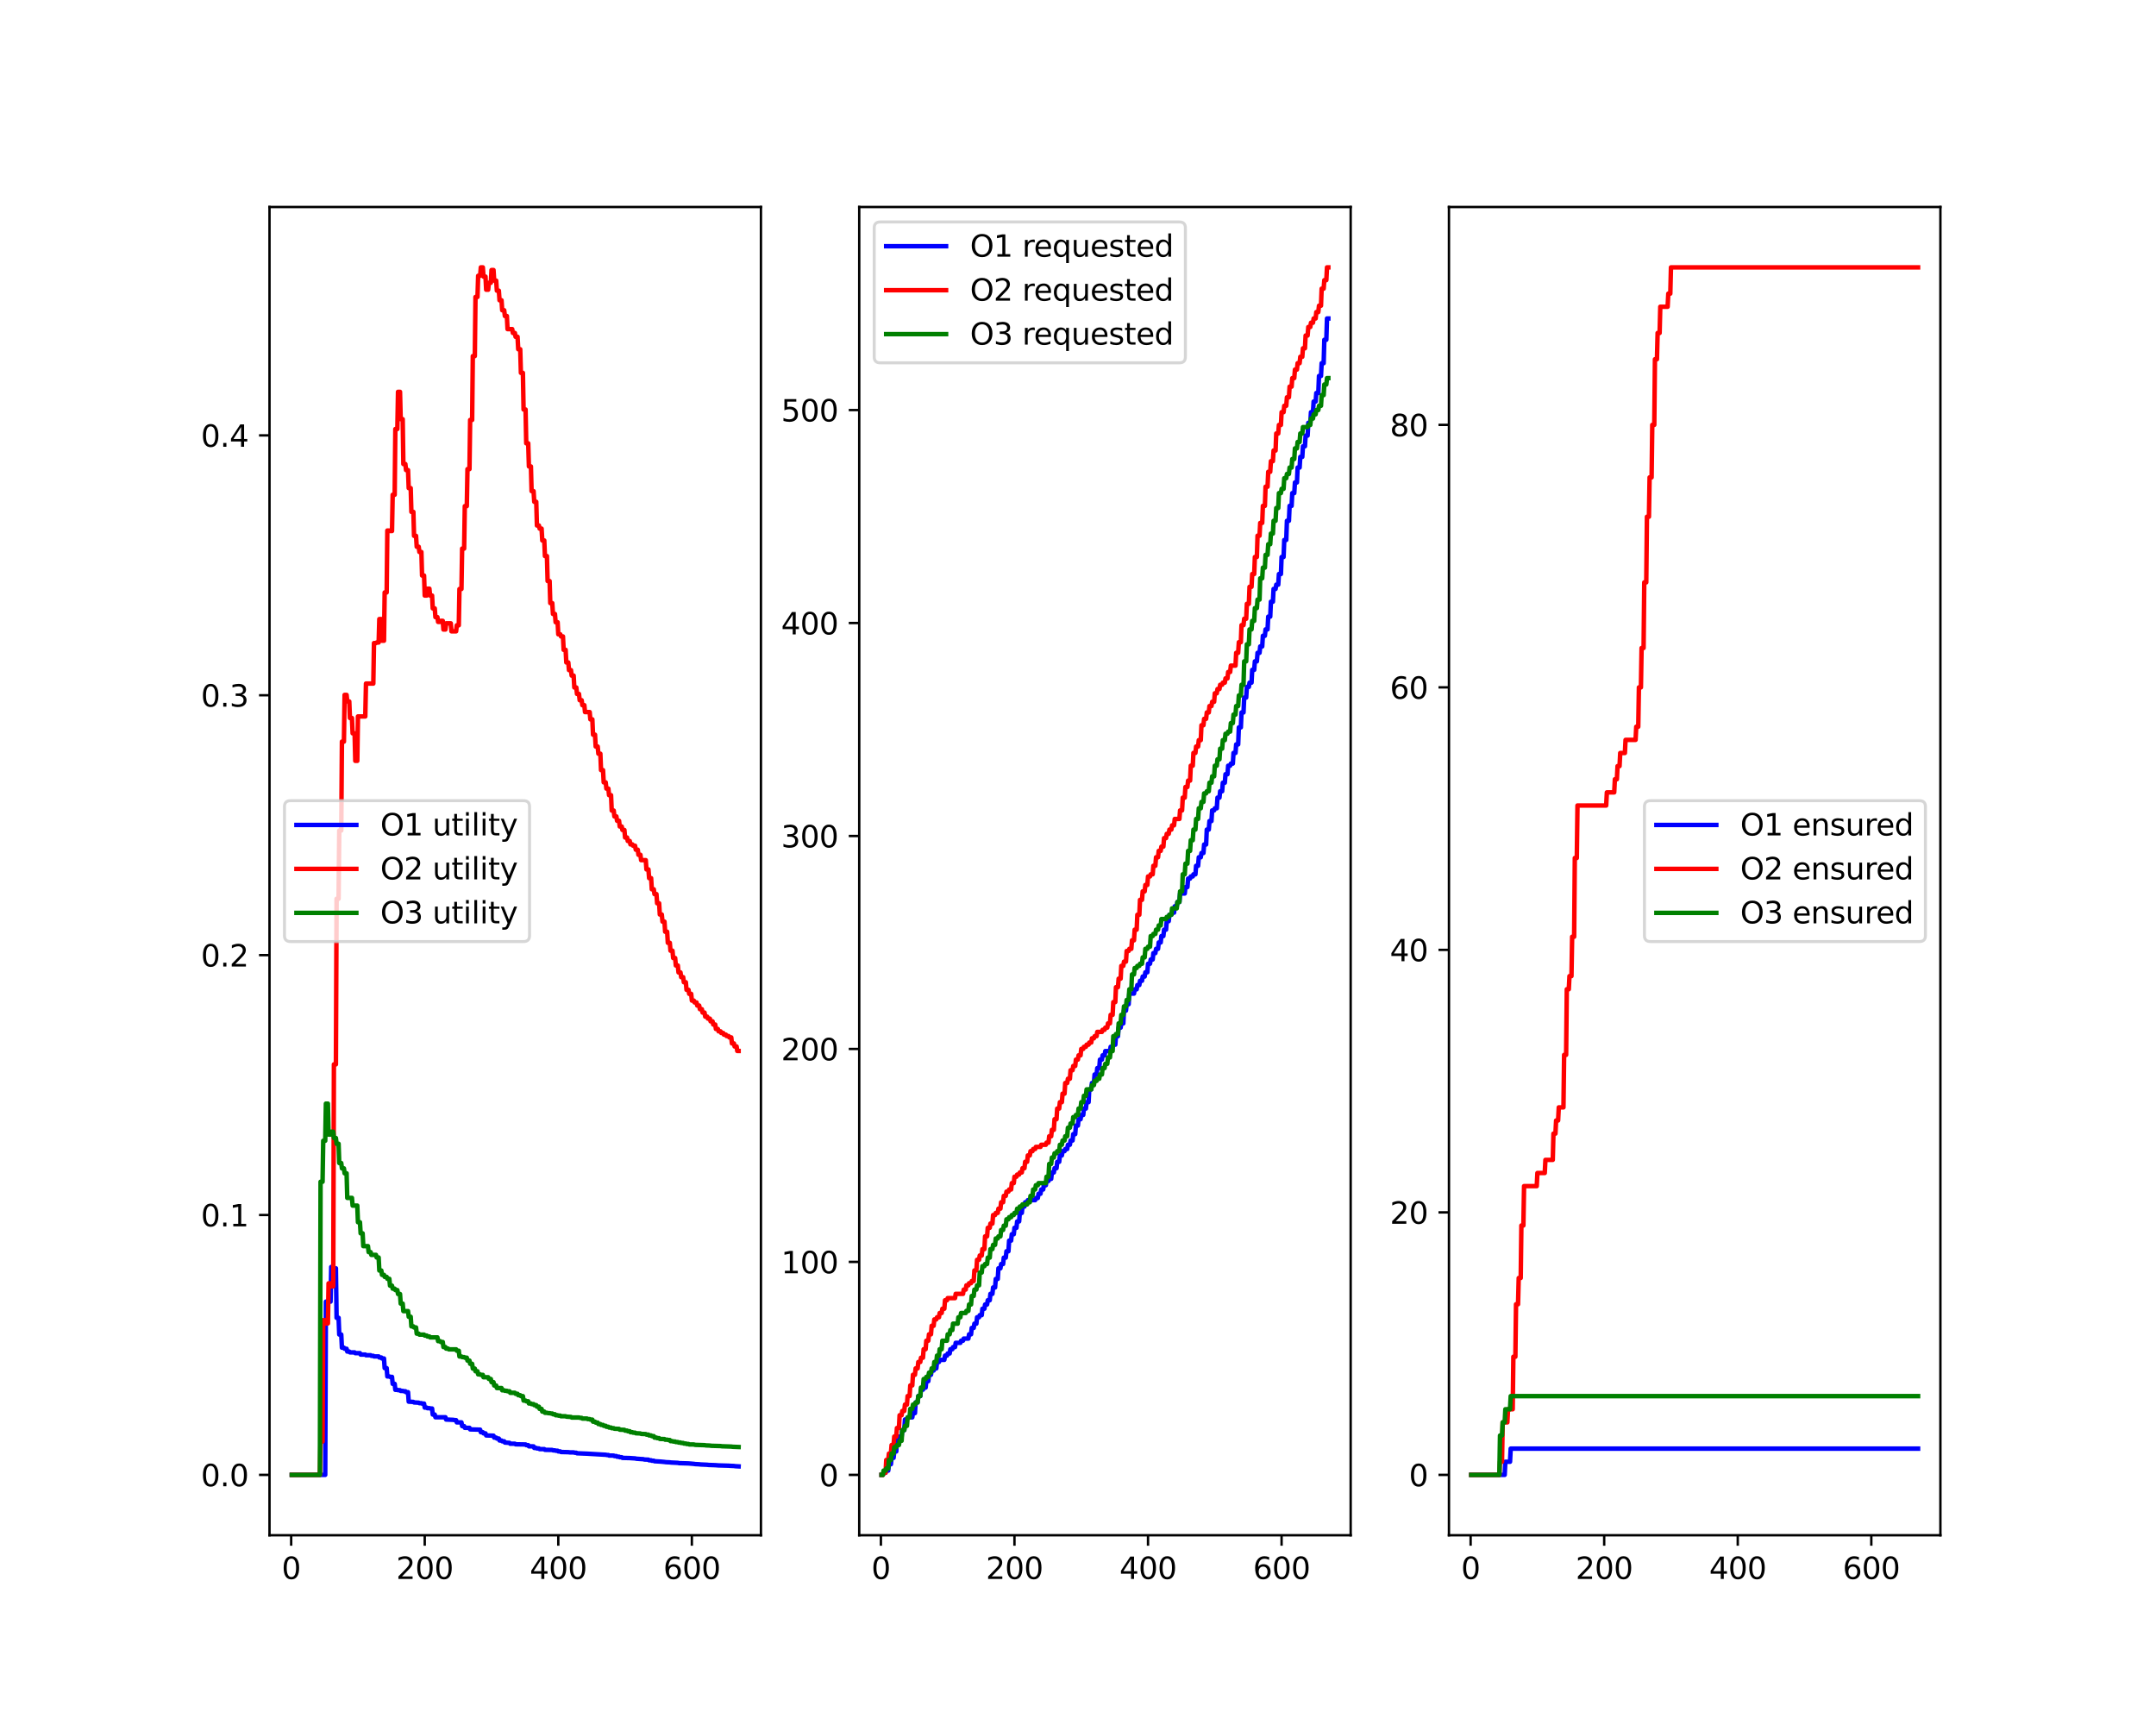 <?xml version="1.0" encoding="utf-8" standalone="no"?>
<!DOCTYPE svg PUBLIC "-//W3C//DTD SVG 1.1//EN"
  "http://www.w3.org/Graphics/SVG/1.1/DTD/svg11.dtd">
<svg xmlns:xlink="http://www.w3.org/1999/xlink" width="720pt" height="576pt" viewBox="0 0 720 576" xmlns="http://www.w3.org/2000/svg" version="1.1">
 <defs>
  <style type="text/css">*{stroke-linejoin: round; stroke-linecap: butt}</style>
 </defs>
 <g id="figure_1">
  <g id="patch_1">
   <path d="M 0 576 
L 720 576 
L 720 0 
L 0 0 
z
" style="fill: #ffffff"/>
  </g>
  <g id="axes_1">
   <g id="patch_2">
    <path d="M 90 512.64 
L 254.118 512.64 
L 254.118 69.12 
L 90 69.12 
z
" style="fill: #ffffff"/>
   </g>
   <g id="matplotlib.axis_1">
    <g id="xtick_1">
     <g id="line2d_1">
      <defs>
       <path id="mb1e7dba9e7" d="M 0 0 
L 0 3.5 
" style="stroke: #000000; stroke-width: 0.8"/>
      </defs>
      <g>
       <use xlink:href="#mb1e7dba9e7" x="97.237" y="512.64" style="stroke: #000000; stroke-width: 0.8"/>
      </g>
     </g>
     <g id="text_1">
      <!-- 0 -->
      <g transform="translate(94.056 527.238) scale(0.1 -0.1)">
       <defs>
        <path id="DejaVuSans-30" d="M 2034 4250 
Q 1547 4250 1301 3770 
Q 1056 3291 1056 2328 
Q 1056 1369 1301 889 
Q 1547 409 2034 409 
Q 2525 409 2770 889 
Q 3016 1369 3016 2328 
Q 3016 3291 2770 3770 
Q 2525 4250 2034 4250 
z
M 2034 4750 
Q 2819 4750 3233 4129 
Q 3647 3509 3647 2328 
Q 3647 1150 3233 529 
Q 2819 -91 2034 -91 
Q 1250 -91 836 529 
Q 422 1150 422 2328 
Q 422 3509 836 4129 
Q 1250 4750 2034 4750 
z
" transform="scale(0.016)"/>
       </defs>
       <use xlink:href="#DejaVuSans-30"/>
      </g>
     </g>
    </g>
    <g id="xtick_2">
     <g id="line2d_2">
      <g>
       <use xlink:href="#mb1e7dba9e7" x="141.84" y="512.64" style="stroke: #000000; stroke-width: 0.8"/>
      </g>
     </g>
     <g id="text_2">
      <!-- 200 -->
      <g transform="translate(132.296 527.238) scale(0.1 -0.1)">
       <defs>
        <path id="DejaVuSans-32" d="M 1228 531 
L 3431 531 
L 3431 0 
L 469 0 
L 469 531 
Q 828 903 1448 1529 
Q 2069 2156 2228 2338 
Q 2531 2678 2651 2914 
Q 2772 3150 2772 3378 
Q 2772 3750 2511 3984 
Q 2250 4219 1831 4219 
Q 1534 4219 1204 4116 
Q 875 4013 500 3803 
L 500 4441 
Q 881 4594 1212 4672 
Q 1544 4750 1819 4750 
Q 2544 4750 2975 4387 
Q 3406 4025 3406 3419 
Q 3406 3131 3298 2873 
Q 3191 2616 2906 2266 
Q 2828 2175 2409 1742 
Q 1991 1309 1228 531 
z
" transform="scale(0.016)"/>
       </defs>
       <use xlink:href="#DejaVuSans-32"/>
       <use xlink:href="#DejaVuSans-30" x="63.623"/>
       <use xlink:href="#DejaVuSans-30" x="127.246"/>
      </g>
     </g>
    </g>
    <g id="xtick_3">
     <g id="line2d_3">
      <g>
       <use xlink:href="#mb1e7dba9e7" x="186.443" y="512.64" style="stroke: #000000; stroke-width: 0.8"/>
      </g>
     </g>
     <g id="text_3">
      <!-- 400 -->
      <g transform="translate(176.9 527.238) scale(0.1 -0.1)">
       <defs>
        <path id="DejaVuSans-34" d="M 2419 4116 
L 825 1625 
L 2419 1625 
L 2419 4116 
z
M 2253 4666 
L 3047 4666 
L 3047 1625 
L 3713 1625 
L 3713 1100 
L 3047 1100 
L 3047 0 
L 2419 0 
L 2419 1100 
L 313 1100 
L 313 1709 
L 2253 4666 
z
" transform="scale(0.016)"/>
       </defs>
       <use xlink:href="#DejaVuSans-34"/>
       <use xlink:href="#DejaVuSans-30" x="63.623"/>
       <use xlink:href="#DejaVuSans-30" x="127.246"/>
      </g>
     </g>
    </g>
    <g id="xtick_4">
     <g id="line2d_4">
      <g>
       <use xlink:href="#mb1e7dba9e7" x="231.047" y="512.64" style="stroke: #000000; stroke-width: 0.8"/>
      </g>
     </g>
     <g id="text_4">
      <!-- 600 -->
      <g transform="translate(221.503 527.238) scale(0.1 -0.1)">
       <defs>
        <path id="DejaVuSans-36" d="M 2113 2584 
Q 1688 2584 1439 2293 
Q 1191 2003 1191 1497 
Q 1191 994 1439 701 
Q 1688 409 2113 409 
Q 2538 409 2786 701 
Q 3034 994 3034 1497 
Q 3034 2003 2786 2293 
Q 2538 2584 2113 2584 
z
M 3366 4563 
L 3366 3988 
Q 3128 4100 2886 4159 
Q 2644 4219 2406 4219 
Q 1781 4219 1451 3797 
Q 1122 3375 1075 2522 
Q 1259 2794 1537 2939 
Q 1816 3084 2150 3084 
Q 2853 3084 3261 2657 
Q 3669 2231 3669 1497 
Q 3669 778 3244 343 
Q 2819 -91 2113 -91 
Q 1303 -91 875 529 
Q 447 1150 447 2328 
Q 447 3434 972 4092 
Q 1497 4750 2381 4750 
Q 2619 4750 2861 4703 
Q 3103 4656 3366 4563 
z
" transform="scale(0.016)"/>
       </defs>
       <use xlink:href="#DejaVuSans-36"/>
       <use xlink:href="#DejaVuSans-30" x="63.623"/>
       <use xlink:href="#DejaVuSans-30" x="127.246"/>
      </g>
     </g>
    </g>
   </g>
   <g id="matplotlib.axis_2">
    <g id="ytick_1">
     <g id="line2d_5">
      <defs>
       <path id="mf7eeac9c1e" d="M 0 0 
L -3.5 0 
" style="stroke: #000000; stroke-width: 0.8"/>
      </defs>
      <g>
       <use xlink:href="#mf7eeac9c1e" x="90" y="492.48" style="stroke: #000000; stroke-width: 0.8"/>
      </g>
     </g>
     <g id="text_5">
      <!-- 0.0 -->
      <g transform="translate(67.097 496.279) scale(0.1 -0.1)">
       <defs>
        <path id="DejaVuSans-2e" d="M 684 794 
L 1344 794 
L 1344 0 
L 684 0 
L 684 794 
z
" transform="scale(0.016)"/>
       </defs>
       <use xlink:href="#DejaVuSans-30"/>
       <use xlink:href="#DejaVuSans-2e" x="63.623"/>
       <use xlink:href="#DejaVuSans-30" x="95.41"/>
      </g>
     </g>
    </g>
    <g id="ytick_2">
     <g id="line2d_6">
      <g>
       <use xlink:href="#mf7eeac9c1e" x="90" y="405.706" style="stroke: #000000; stroke-width: 0.8"/>
      </g>
     </g>
     <g id="text_6">
      <!-- 0.1 -->
      <g transform="translate(67.097 409.505) scale(0.1 -0.1)">
       <defs>
        <path id="DejaVuSans-31" d="M 794 531 
L 1825 531 
L 1825 4091 
L 703 3866 
L 703 4441 
L 1819 4666 
L 2450 4666 
L 2450 531 
L 3481 531 
L 3481 0 
L 794 0 
L 794 531 
z
" transform="scale(0.016)"/>
       </defs>
       <use xlink:href="#DejaVuSans-30"/>
       <use xlink:href="#DejaVuSans-2e" x="63.623"/>
       <use xlink:href="#DejaVuSans-31" x="95.41"/>
      </g>
     </g>
    </g>
    <g id="ytick_3">
     <g id="line2d_7">
      <g>
       <use xlink:href="#mf7eeac9c1e" x="90" y="318.931" style="stroke: #000000; stroke-width: 0.8"/>
      </g>
     </g>
     <g id="text_7">
      <!-- 0.2 -->
      <g transform="translate(67.097 322.73) scale(0.1 -0.1)">
       <use xlink:href="#DejaVuSans-30"/>
       <use xlink:href="#DejaVuSans-2e" x="63.623"/>
       <use xlink:href="#DejaVuSans-32" x="95.41"/>
      </g>
     </g>
    </g>
    <g id="ytick_4">
     <g id="line2d_8">
      <g>
       <use xlink:href="#mf7eeac9c1e" x="90" y="232.157" style="stroke: #000000; stroke-width: 0.8"/>
      </g>
     </g>
     <g id="text_8">
      <!-- 0.3 -->
      <g transform="translate(67.097 235.956) scale(0.1 -0.1)">
       <defs>
        <path id="DejaVuSans-33" d="M 2597 2516 
Q 3050 2419 3304 2112 
Q 3559 1806 3559 1356 
Q 3559 666 3084 287 
Q 2609 -91 1734 -91 
Q 1441 -91 1130 -33 
Q 819 25 488 141 
L 488 750 
Q 750 597 1062 519 
Q 1375 441 1716 441 
Q 2309 441 2620 675 
Q 2931 909 2931 1356 
Q 2931 1769 2642 2001 
Q 2353 2234 1838 2234 
L 1294 2234 
L 1294 2753 
L 1863 2753 
Q 2328 2753 2575 2939 
Q 2822 3125 2822 3475 
Q 2822 3834 2567 4026 
Q 2313 4219 1838 4219 
Q 1578 4219 1281 4162 
Q 984 4106 628 3988 
L 628 4550 
Q 988 4650 1302 4700 
Q 1616 4750 1894 4750 
Q 2613 4750 3031 4423 
Q 3450 4097 3450 3541 
Q 3450 3153 3228 2886 
Q 3006 2619 2597 2516 
z
" transform="scale(0.016)"/>
       </defs>
       <use xlink:href="#DejaVuSans-30"/>
       <use xlink:href="#DejaVuSans-2e" x="63.623"/>
       <use xlink:href="#DejaVuSans-33" x="95.41"/>
      </g>
     </g>
    </g>
    <g id="ytick_5">
     <g id="line2d_9">
      <g>
       <use xlink:href="#mf7eeac9c1e" x="90" y="145.382" style="stroke: #000000; stroke-width: 0.8"/>
      </g>
     </g>
     <g id="text_9">
      <!-- 0.4 -->
      <g transform="translate(67.097 149.182) scale(0.1 -0.1)">
       <use xlink:href="#DejaVuSans-30"/>
       <use xlink:href="#DejaVuSans-2e" x="63.623"/>
       <use xlink:href="#DejaVuSans-34" x="95.41"/>
      </g>
     </g>
    </g>
   </g>
   <g id="line2d_10">
    <path d="M 97.46 492.48 
L 108.611 492.48 
L 108.834 434.63 
L 110.395 434.63 
L 110.618 423.06 
L 111.287 423.06 
L 111.51 423.505 
L 112.179 423.505 
L 112.402 440.034 
L 113.071 440.034 
L 113.294 445.611 
L 113.963 445.611 
L 114.186 450.011 
L 114.855 450.011 
L 115.078 450.367 
L 115.747 450.367 
L 115.97 451.302 
L 116.639 451.302 
L 116.862 451.576 
L 118.423 451.576 
L 118.646 451.834 
L 120.208 451.834 
L 120.431 452.307 
L 121.992 452.307 
L 122.215 452.524 
L 123.776 452.524 
L 123.999 452.73 
L 124.668 452.73 
L 124.891 452.925 
L 126.452 452.925 
L 126.675 453.286 
L 127.344 453.286 
L 127.567 453.615 
L 128.236 453.615 
L 128.459 456.828 
L 129.128 456.828 
L 129.351 459.611 
L 130.02 459.611 
L 130.243 459.757 
L 130.912 459.757 
L 131.135 462.088 
L 131.804 462.088 
L 132.027 464.076 
L 132.696 464.076 
L 132.919 464.204 
L 133.589 464.204 
L 133.812 464.445 
L 134.481 464.445 
L 134.927 464.559 
L 135.373 464.559 
L 135.596 464.874 
L 136.265 464.874 
L 136.488 468.032 
L 138.049 468.122 
L 138.272 468.294 
L 139.833 468.376 
L 140.056 468.532 
L 140.725 468.532 
L 140.948 468.677 
L 141.617 468.677 
L 141.84 470.019 
L 142.509 470.019 
L 142.732 470.21 
L 143.401 470.21 
L 143.847 470.328 
L 144.293 470.328 
L 144.516 472.337 
L 145.185 472.337 
L 145.408 473.239 
L 148.754 473.239 
L 148.977 474 
L 151.43 474.109 
L 151.876 474.212 
L 152.322 474.212 
L 152.545 474.95 
L 154.106 474.95 
L 154.329 476.196 
L 154.998 476.196 
L 155.221 476.767 
L 156.782 476.767 
L 157.005 477.294 
L 160.35 477.383 
L 160.573 478.24 
L 161.243 478.24 
L 161.466 478.622 
L 162.135 478.622 
L 162.358 479.311 
L 164.811 479.395 
L 165.034 480.038 
L 165.703 480.038 
L 165.926 480.352 
L 166.595 480.352 
L 166.818 481.002 
L 167.487 481.002 
L 167.71 481.267 
L 168.379 481.267 
L 168.602 481.69 
L 170.163 481.791 
L 170.386 482.081 
L 171.947 482.081 
L 172.17 482.267 
L 175.516 482.327 
L 175.739 482.561 
L 176.408 482.561 
L 176.631 482.945 
L 178.192 482.972 
L 178.415 483.489 
L 179.084 483.489 
L 179.307 483.648 
L 179.976 483.648 
L 180.199 483.871 
L 181.76 483.871 
L 181.983 484.112 
L 184.436 484.158 
L 184.659 484.293 
L 185.328 484.293 
L 185.551 484.424 
L 186.22 484.424 
L 186.443 484.651 
L 187.112 484.651 
L 187.335 484.843 
L 189.789 484.904 
L 190.235 484.963 
L 191.573 484.982 
L 192.019 485.091 
L 192.465 485.091 
L 192.688 485.264 
L 195.141 485.364 
L 196.033 485.399 
L 200.939 485.688 
L 202.278 485.762 
L 202.724 485.849 
L 203.17 485.849 
L 203.393 486.017 
L 204.954 486.046 
L 205.177 486.204 
L 205.846 486.204 
L 206.069 486.411 
L 206.738 486.411 
L 206.961 486.59 
L 207.63 486.59 
L 207.853 486.804 
L 210.306 486.869 
L 210.975 486.916 
L 212.09 486.986 
L 212.536 487.086 
L 213.874 487.182 
L 214.543 487.223 
L 214.766 487.223 
L 215.212 487.351 
L 216.551 487.399 
L 216.774 487.606 
L 217.443 487.606 
L 217.666 487.754 
L 218.335 487.754 
L 218.558 487.919 
L 220.119 488.009 
L 220.788 488.059 
L 221.903 488.165 
L 222.349 488.231 
L 223.687 488.296 
L 224.133 488.358 
L 226.363 488.465 
L 226.809 488.564 
L 229.932 488.656 
L 230.601 488.712 
L 231.716 488.809 
L 232.162 488.878 
L 233.5 488.945 
L 233.946 489.004 
L 236.176 489.103 
L 236.622 489.163 
L 238.852 489.24 
L 239.967 489.322 
L 243.313 489.416 
L 243.982 489.466 
L 245.097 489.513 
L 245.543 489.58 
L 246.658 489.644 
L 246.658 489.644 
" clip-path="url(#p4431d1bada)" style="fill: none; stroke: #0000ff; stroke-width: 1.5; stroke-linecap: square"/>
   </g>
   <g id="line2d_11">
    <path d="M 97.46 492.48 
L 106.827 492.48 
L 107.05 481.355 
L 107.719 481.355 
L 107.942 440.829 
L 108.611 440.829 
L 108.834 441.897 
L 109.503 441.897 
L 109.726 428.529 
L 110.395 428.529 
L 110.618 429.526 
L 111.287 429.526 
L 111.51 355.406 
L 112.179 355.406 
L 112.402 300.109 
L 113.071 300.109 
L 113.294 277.32 
L 113.963 277.32 
L 114.186 247.634 
L 114.855 247.634 
L 115.078 232.039 
L 115.747 232.039 
L 115.97 234.223 
L 116.639 234.223 
L 116.862 239.748 
L 117.531 239.748 
L 117.754 244.866 
L 118.423 244.866 
L 118.646 254.06 
L 119.315 254.06 
L 119.538 239.227 
L 121.992 239.227 
L 122.215 228.252 
L 124.668 228.252 
L 124.891 214.733 
L 125.56 214.733 
L 125.783 214.542 
L 126.452 214.542 
L 126.675 206.714 
L 127.344 206.714 
L 127.567 213.945 
L 128.236 213.945 
L 128.459 197.829 
L 129.128 197.829 
L 129.351 177.156 
L 130.02 177.156 
L 130.243 177.316 
L 130.912 177.316 
L 131.135 165.21 
L 131.804 165.21 
L 132.027 143.262 
L 132.696 143.262 
L 132.919 130.844 
L 133.589 130.844 
L 133.812 139.959 
L 134.481 139.959 
L 134.704 154.944 
L 135.373 154.944 
L 135.596 156.966 
L 136.265 156.966 
L 136.488 162.98 
L 137.157 162.98 
L 137.38 170.926 
L 138.049 170.926 
L 138.272 178.925 
L 138.941 178.925 
L 139.164 182.571 
L 139.833 182.571 
L 140.056 184.317 
L 140.725 184.317 
L 140.948 192.174 
L 141.617 192.174 
L 141.84 198.861 
L 142.509 198.861 
L 142.732 196.568 
L 143.401 196.568 
L 143.624 198.861 
L 144.293 198.861 
L 144.516 203.148 
L 145.185 203.148 
L 145.408 206.066 
L 146.077 206.066 
L 146.3 207.659 
L 146.969 207.659 
L 147.193 207.311 
L 147.862 207.311 
L 148.085 210.204 
L 148.754 210.204 
L 148.977 208.138 
L 150.538 208.138 
L 150.761 210.808 
L 152.322 210.808 
L 152.545 208.794 
L 153.214 208.794 
L 153.437 196.674 
L 154.106 196.674 
L 154.329 183.181 
L 154.998 183.181 
L 155.221 169.007 
L 155.89 169.007 
L 156.113 156.64 
L 156.782 156.64 
L 157.005 140.233 
L 157.674 140.233 
L 157.897 118.906 
L 158.566 118.906 
L 158.789 99.162 
L 159.458 99.162 
L 159.681 92.087 
L 160.35 92.087 
L 160.573 89.28 
L 161.243 89.28 
L 161.466 92.357 
L 162.135 92.357 
L 162.358 96.735 
L 163.027 96.735 
L 163.25 94.426 
L 163.919 94.426 
L 164.142 90.172 
L 164.811 90.172 
L 165.034 93.699 
L 165.703 93.699 
L 165.926 97.059 
L 166.595 97.059 
L 166.818 100.262 
L 167.487 100.262 
L 167.71 103.594 
L 168.379 103.594 
L 168.602 105.52 
L 169.271 105.52 
L 169.494 109.895 
L 171.055 109.895 
L 171.278 111.186 
L 171.947 111.186 
L 172.17 112.453 
L 172.839 112.453 
L 173.062 116.616 
L 173.731 116.616 
L 173.954 124.501 
L 174.624 124.501 
L 174.847 136.732 
L 175.516 136.732 
L 175.739 148.027 
L 176.408 148.027 
L 176.631 155.746 
L 177.3 155.746 
L 177.523 163.995 
L 178.192 163.995 
L 178.415 167.557 
L 179.084 167.557 
L 179.307 175.473 
L 179.976 175.473 
L 180.199 176.506 
L 180.868 176.506 
L 181.091 180.462 
L 181.76 180.462 
L 181.983 185.673 
L 182.652 185.673 
L 182.875 194.017 
L 183.544 194.017 
L 183.767 201.385 
L 184.436 201.385 
L 184.659 205.014 
L 185.328 205.014 
L 185.551 207.77 
L 186.22 207.77 
L 186.443 211.8 
L 187.112 211.8 
L 187.335 212.514 
L 188.004 212.514 
L 188.228 216.985 
L 188.897 216.985 
L 189.12 221.205 
L 189.789 221.205 
L 190.012 223.76 
L 190.681 223.76 
L 190.904 225.589 
L 191.573 225.589 
L 191.796 229.559 
L 192.465 229.559 
L 192.688 231.713 
L 193.357 231.713 
L 193.58 233.813 
L 194.249 233.813 
L 194.472 235.464 
L 195.141 235.464 
L 195.364 237.772 
L 196.925 237.772 
L 197.148 240.202 
L 197.817 240.202 
L 198.04 245.316 
L 198.709 245.316 
L 198.932 249.273 
L 199.601 249.273 
L 199.824 251.667 
L 200.493 251.667 
L 200.716 257.15 
L 201.385 257.15 
L 201.608 261.242 
L 202.278 261.242 
L 202.501 263.325 
L 203.17 263.325 
L 203.393 265.515 
L 204.062 265.515 
L 204.285 270.654 
L 204.954 270.654 
L 205.177 272.612 
L 205.846 272.612 
L 206.069 274.07 
L 206.738 274.07 
L 206.961 275.98 
L 207.63 275.98 
L 207.853 277.14 
L 208.522 277.14 
L 208.745 279.657 
L 209.414 279.657 
L 209.637 280.816 
L 210.306 280.816 
L 210.529 281.957 
L 211.198 281.957 
L 211.421 282.405 
L 212.09 282.405 
L 212.313 283.728 
L 212.982 283.728 
L 213.205 285.426 
L 213.874 285.426 
L 214.097 287.215 
L 215.658 287.215 
L 215.882 290.309 
L 216.551 290.309 
L 216.774 293.218 
L 217.443 293.218 
L 217.666 296.941 
L 218.335 296.941 
L 218.558 298.549 
L 219.227 298.549 
L 219.45 301.613 
L 220.119 301.613 
L 220.342 305.368 
L 221.011 305.368 
L 221.234 307.736 
L 221.903 307.736 
L 222.126 311.116 
L 222.795 311.116 
L 223.018 314.815 
L 223.687 314.815 
L 223.91 317.447 
L 224.579 317.447 
L 224.802 319.889 
L 225.471 319.889 
L 225.694 322.387 
L 226.363 322.387 
L 226.586 324.705 
L 227.255 324.705 
L 227.478 326.282 
L 228.147 326.282 
L 228.37 327.983 
L 229.039 327.983 
L 229.262 330.515 
L 229.932 330.515 
L 230.155 331.865 
L 230.824 331.865 
L 231.047 334.11 
L 231.716 334.11 
L 231.939 334.729 
L 232.608 334.729 
L 232.831 335.762 
L 233.5 335.762 
L 233.723 336.984 
L 234.392 336.984 
L 234.615 338.111 
L 235.284 338.111 
L 235.507 339.467 
L 236.176 339.467 
L 236.399 340.134 
L 237.068 340.134 
L 237.291 341.037 
L 237.96 341.037 
L 238.183 342.102 
L 238.852 342.102 
L 239.075 343.592 
L 239.744 343.592 
L 239.967 344.378 
L 240.636 344.378 
L 240.859 344.935 
L 241.528 344.935 
L 241.751 345.485 
L 242.42 345.485 
L 242.643 345.948 
L 243.313 345.948 
L 243.536 346.398 
L 244.205 346.398 
L 244.428 348.414 
L 245.097 348.414 
L 245.32 349.43 
L 245.989 349.43 
L 246.212 350.933 
L 246.658 350.933 
L 246.658 350.933 
" clip-path="url(#p4431d1bada)" style="fill: none; stroke: #ff0000; stroke-width: 1.5; stroke-linecap: square"/>
   </g>
   <g id="line2d_12">
    <path d="M 97.46 492.48 
L 106.827 492.48 
L 107.05 394.614 
L 107.719 394.614 
L 107.942 380.913 
L 108.611 380.913 
L 108.834 368.517 
L 109.503 368.517 
L 109.726 378.847 
L 110.395 378.847 
L 110.618 377.899 
L 111.287 377.899 
L 111.51 379.995 
L 112.179 379.995 
L 112.402 381.923 
L 113.071 381.923 
L 113.294 388.351 
L 113.963 388.351 
L 114.186 390.131 
L 114.855 390.131 
L 115.078 391.779 
L 115.747 391.779 
L 115.97 399.993 
L 117.531 399.993 
L 117.754 402.567 
L 119.315 402.567 
L 119.538 408.116 
L 120.208 408.116 
L 120.431 411.824 
L 121.1 411.824 
L 121.323 416.098 
L 122.884 416.098 
L 123.107 418.102 
L 123.776 418.102 
L 123.999 419.02 
L 125.56 419.02 
L 125.783 419.889 
L 126.452 419.889 
L 126.675 424.247 
L 127.344 424.247 
L 127.567 425.694 
L 128.236 425.694 
L 128.459 426.366 
L 129.128 426.366 
L 129.351 427.007 
L 130.02 427.007 
L 130.243 429.297 
L 130.912 429.297 
L 131.135 430.302 
L 131.804 430.302 
L 132.027 430.774 
L 132.696 430.774 
L 132.919 432.084 
L 133.589 432.084 
L 133.812 435.288 
L 134.481 435.288 
L 134.704 437.79 
L 136.265 437.79 
L 136.488 439.681 
L 137.157 439.681 
L 137.38 442.895 
L 138.049 442.895 
L 138.272 443.257 
L 138.941 443.257 
L 139.164 445.323 
L 139.833 445.323 
L 140.056 445.649 
L 141.617 445.649 
L 141.84 445.965 
L 142.509 445.965 
L 142.732 446.271 
L 143.401 446.271 
L 143.624 446.568 
L 146.077 446.568 
L 146.3 447.82 
L 146.969 447.82 
L 147.193 448.107 
L 147.862 448.107 
L 148.085 449.798 
L 148.754 449.798 
L 148.977 450.313 
L 149.646 450.313 
L 149.869 450.56 
L 152.322 450.56 
L 152.545 451.032 
L 153.214 451.032 
L 153.437 452.949 
L 154.106 452.949 
L 154.329 453.152 
L 154.998 453.152 
L 155.221 453.35 
L 155.89 453.35 
L 156.113 454.314 
L 156.782 454.314 
L 157.005 455.397 
L 157.674 455.397 
L 157.897 456.986 
L 158.566 456.986 
L 158.789 457.886 
L 159.458 457.886 
L 159.681 458.913 
L 160.35 458.913 
L 160.573 459.087 
L 161.243 459.087 
L 161.466 459.879 
L 163.027 459.879 
L 163.25 460.462 
L 163.919 460.462 
L 164.142 461.526 
L 164.811 461.526 
L 165.034 462.637 
L 165.703 462.637 
L 165.926 463.483 
L 167.487 463.483 
L 167.71 464.244 
L 168.379 464.244 
L 168.602 464.406 
L 169.271 464.406 
L 169.494 464.564 
L 170.163 464.564 
L 170.386 465.072 
L 171.947 465.072 
L 172.17 465.408 
L 172.839 465.408 
L 173.062 465.879 
L 173.731 465.879 
L 173.954 466.185 
L 174.624 466.185 
L 174.847 467.674 
L 175.516 467.674 
L 175.739 467.91 
L 176.408 467.91 
L 176.631 468.641 
L 177.3 468.641 
L 177.523 468.851 
L 178.192 468.851 
L 178.415 469.191 
L 179.084 469.191 
L 179.307 469.709 
L 179.976 469.709 
L 180.199 470.454 
L 180.868 470.454 
L 181.091 471.343 
L 181.76 471.343 
L 181.983 471.754 
L 182.652 471.754 
L 183.098 471.871 
L 183.544 471.871 
L 183.99 471.986 
L 184.436 471.986 
L 184.659 472.237 
L 185.328 472.237 
L 185.551 472.561 
L 186.22 472.561 
L 186.443 472.696 
L 187.112 472.696 
L 187.335 472.902 
L 188.897 472.902 
L 189.12 473.033 
L 190.681 473.133 
L 190.904 473.328 
L 193.357 473.328 
L 193.803 473.455 
L 194.249 473.455 
L 194.472 473.673 
L 196.033 473.673 
L 196.256 473.857 
L 196.925 473.857 
L 197.148 474.035 
L 197.817 474.035 
L 198.04 474.723 
L 198.709 474.723 
L 198.932 475.021 
L 199.601 475.021 
L 199.824 475.511 
L 200.493 475.511 
L 200.716 475.798 
L 201.385 475.798 
L 201.608 476.094 
L 202.278 476.094 
L 202.501 476.417 
L 203.17 476.417 
L 203.393 476.678 
L 204.062 476.678 
L 204.285 476.893 
L 204.954 476.893 
L 205.177 477.065 
L 206.738 477.126 
L 206.961 477.388 
L 208.522 477.445 
L 208.745 477.695 
L 209.414 477.695 
L 209.637 477.906 
L 210.306 477.906 
L 210.529 478.235 
L 211.198 478.235 
L 211.421 478.39 
L 212.09 478.39 
L 212.313 478.58 
L 213.874 478.648 
L 214.097 478.795 
L 215.658 478.861 
L 215.882 479.037 
L 216.551 479.037 
L 216.774 479.314 
L 217.443 479.314 
L 217.666 479.541 
L 218.335 479.541 
L 218.558 480.037 
L 219.227 480.037 
L 219.45 480.219 
L 220.119 480.219 
L 220.342 480.481 
L 221.903 480.523 
L 222.126 480.731 
L 222.795 480.731 
L 223.241 480.849 
L 223.687 480.849 
L 223.91 481.211 
L 224.579 481.211 
L 224.802 481.349 
L 225.471 481.349 
L 225.694 481.522 
L 226.363 481.522 
L 226.586 481.679 
L 227.255 481.679 
L 227.478 481.83 
L 228.147 481.83 
L 228.37 482.012 
L 229.039 482.012 
L 229.262 482.16 
L 229.932 482.16 
L 230.155 482.313 
L 231.716 482.335 
L 232.162 482.458 
L 235.284 482.56 
L 235.73 482.636 
L 237.068 482.693 
L 237.514 482.766 
L 240.636 482.856 
L 241.082 482.927 
L 244.205 483.029 
L 244.651 483.094 
L 246.658 483.176 
L 246.658 483.176 
" clip-path="url(#p4431d1bada)" style="fill: none; stroke: #008000; stroke-width: 1.5; stroke-linecap: square"/>
   </g>
   <g id="patch_3">
    <path d="M 90 512.64 
L 90 69.12 
" style="fill: none; stroke: #000000; stroke-width: 0.8; stroke-linejoin: miter; stroke-linecap: square"/>
   </g>
   <g id="patch_4">
    <path d="M 254.118 512.64 
L 254.118 69.12 
" style="fill: none; stroke: #000000; stroke-width: 0.8; stroke-linejoin: miter; stroke-linecap: square"/>
   </g>
   <g id="patch_5">
    <path d="M 90 512.64 
L 254.118 512.64 
" style="fill: none; stroke: #000000; stroke-width: 0.8; stroke-linejoin: miter; stroke-linecap: square"/>
   </g>
   <g id="patch_6">
    <path d="M 90 69.12 
L 254.118 69.12 
" style="fill: none; stroke: #000000; stroke-width: 0.8; stroke-linejoin: miter; stroke-linecap: square"/>
   </g>
   <g id="legend_1">
    <g id="patch_7">
     <path d="M 97 314.397 
L 174.844 314.397 
Q 176.844 314.397 176.844 312.397 
L 176.844 269.363 
Q 176.844 267.363 174.844 267.363 
L 97 267.363 
Q 95 267.363 95 269.363 
L 95 312.397 
Q 95 314.397 97 314.397 
z
" style="fill: #ffffff; opacity: 0.8; stroke: #cccccc; stroke-linejoin: miter"/>
    </g>
    <g id="line2d_13">
     <path d="M 99 275.461 
L 109 275.461 
L 119 275.461 
" style="fill: none; stroke: #0000ff; stroke-width: 1.5; stroke-linecap: square"/>
    </g>
    <g id="text_10">
     <!-- O1 utility -->
     <g transform="translate(127 278.961) scale(0.1 -0.1)">
      <defs>
       <path id="DejaVuSans-4f" d="M 2522 4238 
Q 1834 4238 1429 3725 
Q 1025 3213 1025 2328 
Q 1025 1447 1429 934 
Q 1834 422 2522 422 
Q 3209 422 3611 934 
Q 4013 1447 4013 2328 
Q 4013 3213 3611 3725 
Q 3209 4238 2522 4238 
z
M 2522 4750 
Q 3503 4750 4090 4092 
Q 4678 3434 4678 2328 
Q 4678 1225 4090 567 
Q 3503 -91 2522 -91 
Q 1538 -91 948 565 
Q 359 1222 359 2328 
Q 359 3434 948 4092 
Q 1538 4750 2522 4750 
z
" transform="scale(0.016)"/>
       <path id="DejaVuSans-20" transform="scale(0.016)"/>
       <path id="DejaVuSans-75" d="M 544 1381 
L 544 3500 
L 1119 3500 
L 1119 1403 
Q 1119 906 1312 657 
Q 1506 409 1894 409 
Q 2359 409 2629 706 
Q 2900 1003 2900 1516 
L 2900 3500 
L 3475 3500 
L 3475 0 
L 2900 0 
L 2900 538 
Q 2691 219 2414 64 
Q 2138 -91 1772 -91 
Q 1169 -91 856 284 
Q 544 659 544 1381 
z
M 1991 3584 
L 1991 3584 
z
" transform="scale(0.016)"/>
       <path id="DejaVuSans-74" d="M 1172 4494 
L 1172 3500 
L 2356 3500 
L 2356 3053 
L 1172 3053 
L 1172 1153 
Q 1172 725 1289 603 
Q 1406 481 1766 481 
L 2356 481 
L 2356 0 
L 1766 0 
Q 1100 0 847 248 
Q 594 497 594 1153 
L 594 3053 
L 172 3053 
L 172 3500 
L 594 3500 
L 594 4494 
L 1172 4494 
z
" transform="scale(0.016)"/>
       <path id="DejaVuSans-69" d="M 603 3500 
L 1178 3500 
L 1178 0 
L 603 0 
L 603 3500 
z
M 603 4863 
L 1178 4863 
L 1178 4134 
L 603 4134 
L 603 4863 
z
" transform="scale(0.016)"/>
       <path id="DejaVuSans-6c" d="M 603 4863 
L 1178 4863 
L 1178 0 
L 603 0 
L 603 4863 
z
" transform="scale(0.016)"/>
       <path id="DejaVuSans-79" d="M 2059 -325 
Q 1816 -950 1584 -1140 
Q 1353 -1331 966 -1331 
L 506 -1331 
L 506 -850 
L 844 -850 
Q 1081 -850 1212 -737 
Q 1344 -625 1503 -206 
L 1606 56 
L 191 3500 
L 800 3500 
L 1894 763 
L 2988 3500 
L 3597 3500 
L 2059 -325 
z
" transform="scale(0.016)"/>
      </defs>
      <use xlink:href="#DejaVuSans-4f"/>
      <use xlink:href="#DejaVuSans-31" x="78.711"/>
      <use xlink:href="#DejaVuSans-20" x="142.334"/>
      <use xlink:href="#DejaVuSans-75" x="174.121"/>
      <use xlink:href="#DejaVuSans-74" x="237.5"/>
      <use xlink:href="#DejaVuSans-69" x="276.709"/>
      <use xlink:href="#DejaVuSans-6c" x="304.492"/>
      <use xlink:href="#DejaVuSans-69" x="332.275"/>
      <use xlink:href="#DejaVuSans-74" x="360.059"/>
      <use xlink:href="#DejaVuSans-79" x="399.268"/>
     </g>
    </g>
    <g id="line2d_14">
     <path d="M 99 290.139 
L 109 290.139 
L 119 290.139 
" style="fill: none; stroke: #ff0000; stroke-width: 1.5; stroke-linecap: square"/>
    </g>
    <g id="text_11">
     <!-- O2 utility -->
     <g transform="translate(127 293.639) scale(0.1 -0.1)">
      <use xlink:href="#DejaVuSans-4f"/>
      <use xlink:href="#DejaVuSans-32" x="78.711"/>
      <use xlink:href="#DejaVuSans-20" x="142.334"/>
      <use xlink:href="#DejaVuSans-75" x="174.121"/>
      <use xlink:href="#DejaVuSans-74" x="237.5"/>
      <use xlink:href="#DejaVuSans-69" x="276.709"/>
      <use xlink:href="#DejaVuSans-6c" x="304.492"/>
      <use xlink:href="#DejaVuSans-69" x="332.275"/>
      <use xlink:href="#DejaVuSans-74" x="360.059"/>
      <use xlink:href="#DejaVuSans-79" x="399.268"/>
     </g>
    </g>
    <g id="line2d_15">
     <path d="M 99 304.817 
L 109 304.817 
L 119 304.817 
" style="fill: none; stroke: #008000; stroke-width: 1.5; stroke-linecap: square"/>
    </g>
    <g id="text_12">
     <!-- O3 utility -->
     <g transform="translate(127 308.317) scale(0.1 -0.1)">
      <use xlink:href="#DejaVuSans-4f"/>
      <use xlink:href="#DejaVuSans-33" x="78.711"/>
      <use xlink:href="#DejaVuSans-20" x="142.334"/>
      <use xlink:href="#DejaVuSans-75" x="174.121"/>
      <use xlink:href="#DejaVuSans-74" x="237.5"/>
      <use xlink:href="#DejaVuSans-69" x="276.709"/>
      <use xlink:href="#DejaVuSans-6c" x="304.492"/>
      <use xlink:href="#DejaVuSans-69" x="332.275"/>
      <use xlink:href="#DejaVuSans-74" x="360.059"/>
      <use xlink:href="#DejaVuSans-79" x="399.268"/>
     </g>
    </g>
   </g>
  </g>
  <g id="axes_2">
   <g id="patch_8">
    <path d="M 286.941 512.64 
L 451.059 512.64 
L 451.059 69.12 
L 286.941 69.12 
z
" style="fill: #ffffff"/>
   </g>
   <g id="matplotlib.axis_3">
    <g id="xtick_5">
     <g id="line2d_16">
      <g>
       <use xlink:href="#mb1e7dba9e7" x="294.178" y="512.64" style="stroke: #000000; stroke-width: 0.8"/>
      </g>
     </g>
     <g id="text_13">
      <!-- 0 -->
      <g transform="translate(290.997 527.238) scale(0.1 -0.1)">
       <use xlink:href="#DejaVuSans-30"/>
      </g>
     </g>
    </g>
    <g id="xtick_6">
     <g id="line2d_17">
      <g>
       <use xlink:href="#mb1e7dba9e7" x="338.781" y="512.64" style="stroke: #000000; stroke-width: 0.8"/>
      </g>
     </g>
     <g id="text_14">
      <!-- 200 -->
      <g transform="translate(329.238 527.238) scale(0.1 -0.1)">
       <use xlink:href="#DejaVuSans-32"/>
       <use xlink:href="#DejaVuSans-30" x="63.623"/>
       <use xlink:href="#DejaVuSans-30" x="127.246"/>
      </g>
     </g>
    </g>
    <g id="xtick_7">
     <g id="line2d_18">
      <g>
       <use xlink:href="#mb1e7dba9e7" x="383.385" y="512.64" style="stroke: #000000; stroke-width: 0.8"/>
      </g>
     </g>
     <g id="text_15">
      <!-- 400 -->
      <g transform="translate(373.841 527.238) scale(0.1 -0.1)">
       <use xlink:href="#DejaVuSans-34"/>
       <use xlink:href="#DejaVuSans-30" x="63.623"/>
       <use xlink:href="#DejaVuSans-30" x="127.246"/>
      </g>
     </g>
    </g>
    <g id="xtick_8">
     <g id="line2d_19">
      <g>
       <use xlink:href="#mb1e7dba9e7" x="427.988" y="512.64" style="stroke: #000000; stroke-width: 0.8"/>
      </g>
     </g>
     <g id="text_16">
      <!-- 600 -->
      <g transform="translate(418.444 527.238) scale(0.1 -0.1)">
       <use xlink:href="#DejaVuSans-36"/>
       <use xlink:href="#DejaVuSans-30" x="63.623"/>
       <use xlink:href="#DejaVuSans-30" x="127.246"/>
      </g>
     </g>
    </g>
   </g>
   <g id="matplotlib.axis_4">
    <g id="ytick_6">
     <g id="line2d_20">
      <g>
       <use xlink:href="#mf7eeac9c1e" x="286.941" y="492.48" style="stroke: #000000; stroke-width: 0.8"/>
      </g>
     </g>
     <g id="text_17">
      <!-- 0 -->
      <g transform="translate(273.579 496.279) scale(0.1 -0.1)">
       <use xlink:href="#DejaVuSans-30"/>
      </g>
     </g>
    </g>
    <g id="ytick_7">
     <g id="line2d_21">
      <g>
       <use xlink:href="#mf7eeac9c1e" x="286.941" y="421.369" style="stroke: #000000; stroke-width: 0.8"/>
      </g>
     </g>
     <g id="text_18">
      <!-- 100 -->
      <g transform="translate(260.854 425.168) scale(0.1 -0.1)">
       <use xlink:href="#DejaVuSans-31"/>
       <use xlink:href="#DejaVuSans-30" x="63.623"/>
       <use xlink:href="#DejaVuSans-30" x="127.246"/>
      </g>
     </g>
    </g>
    <g id="ytick_8">
     <g id="line2d_22">
      <g>
       <use xlink:href="#mf7eeac9c1e" x="286.941" y="350.258" style="stroke: #000000; stroke-width: 0.8"/>
      </g>
     </g>
     <g id="text_19">
      <!-- 200 -->
      <g transform="translate(260.854 354.057) scale(0.1 -0.1)">
       <use xlink:href="#DejaVuSans-32"/>
       <use xlink:href="#DejaVuSans-30" x="63.623"/>
       <use xlink:href="#DejaVuSans-30" x="127.246"/>
      </g>
     </g>
    </g>
    <g id="ytick_9">
     <g id="line2d_23">
      <g>
       <use xlink:href="#mf7eeac9c1e" x="286.941" y="279.147" style="stroke: #000000; stroke-width: 0.8"/>
      </g>
     </g>
     <g id="text_20">
      <!-- 300 -->
      <g transform="translate(260.854 282.946) scale(0.1 -0.1)">
       <use xlink:href="#DejaVuSans-33"/>
       <use xlink:href="#DejaVuSans-30" x="63.623"/>
       <use xlink:href="#DejaVuSans-30" x="127.246"/>
      </g>
     </g>
    </g>
    <g id="ytick_10">
     <g id="line2d_24">
      <g>
       <use xlink:href="#mf7eeac9c1e" x="286.941" y="208.036" style="stroke: #000000; stroke-width: 0.8"/>
      </g>
     </g>
     <g id="text_21">
      <!-- 400 -->
      <g transform="translate(260.854 211.835) scale(0.1 -0.1)">
       <use xlink:href="#DejaVuSans-34"/>
       <use xlink:href="#DejaVuSans-30" x="63.623"/>
       <use xlink:href="#DejaVuSans-30" x="127.246"/>
      </g>
     </g>
    </g>
    <g id="ytick_11">
     <g id="line2d_25">
      <g>
       <use xlink:href="#mf7eeac9c1e" x="286.941" y="136.924" style="stroke: #000000; stroke-width: 0.8"/>
      </g>
     </g>
     <g id="text_22">
      <!-- 500 -->
      <g transform="translate(260.854 140.724) scale(0.1 -0.1)">
       <defs>
        <path id="DejaVuSans-35" d="M 691 4666 
L 3169 4666 
L 3169 4134 
L 1269 4134 
L 1269 2991 
Q 1406 3038 1543 3061 
Q 1681 3084 1819 3084 
Q 2600 3084 3056 2656 
Q 3513 2228 3513 1497 
Q 3513 744 3044 326 
Q 2575 -91 1722 -91 
Q 1428 -91 1123 -41 
Q 819 9 494 109 
L 494 744 
Q 775 591 1075 516 
Q 1375 441 1709 441 
Q 2250 441 2565 725 
Q 2881 1009 2881 1497 
Q 2881 1984 2565 2268 
Q 2250 2553 1709 2553 
Q 1456 2553 1204 2497 
Q 953 2441 691 2322 
L 691 4666 
z
" transform="scale(0.016)"/>
       </defs>
       <use xlink:href="#DejaVuSans-35"/>
       <use xlink:href="#DejaVuSans-30" x="63.623"/>
       <use xlink:href="#DejaVuSans-30" x="127.246"/>
      </g>
     </g>
    </g>
   </g>
   <g id="line2d_26">
    <path d="M 294.401 492.48 
L 294.847 492.48 
L 295.07 491.769 
L 295.739 491.769 
L 295.962 491.058 
L 296.631 491.058 
L 296.854 488.924 
L 297.523 488.924 
L 297.746 486.791 
L 298.415 486.791 
L 298.638 484.658 
L 299.307 484.658 
L 299.53 481.102 
L 300.199 481.102 
L 300.423 479.68 
L 301.092 479.68 
L 301.315 477.547 
L 301.984 477.547 
L 302.207 473.991 
L 302.876 473.991 
L 303.099 473.28 
L 304.66 473.28 
L 304.883 471.858 
L 305.552 471.858 
L 305.775 468.302 
L 306.444 468.302 
L 306.667 466.169 
L 307.336 466.169 
L 307.559 464.036 
L 308.228 464.036 
L 308.451 463.324 
L 309.12 463.324 
L 309.343 461.191 
L 310.012 461.191 
L 310.235 459.058 
L 310.904 459.058 
L 311.127 457.636 
L 311.796 457.636 
L 312.019 456.924 
L 312.688 456.924 
L 312.911 454.791 
L 313.58 454.791 
L 313.803 454.08 
L 315.365 454.08 
L 315.588 452.658 
L 316.257 452.658 
L 316.48 451.947 
L 317.149 451.947 
L 317.372 450.524 
L 318.041 450.524 
L 318.264 449.813 
L 318.933 449.813 
L 319.156 448.391 
L 320.717 448.391 
L 320.94 447.68 
L 321.609 447.68 
L 321.832 446.969 
L 323.393 446.969 
L 323.616 445.547 
L 324.285 445.547 
L 324.508 443.413 
L 325.177 443.413 
L 325.4 441.991 
L 326.069 441.991 
L 326.292 439.858 
L 326.961 439.858 
L 327.184 439.147 
L 327.854 439.147 
L 328.077 437.013 
L 328.746 437.013 
L 328.969 435.591 
L 329.638 435.591 
L 329.861 434.169 
L 330.53 434.169 
L 330.753 432.036 
L 331.422 432.036 
L 331.645 429.902 
L 332.314 429.902 
L 332.537 427.058 
L 333.206 427.058 
L 333.429 423.502 
L 334.098 423.502 
L 334.321 422.08 
L 334.99 422.08 
L 335.213 419.947 
L 335.882 419.947 
L 336.105 417.813 
L 336.774 417.813 
L 336.997 414.258 
L 337.666 414.258 
L 337.889 412.124 
L 338.558 412.124 
L 338.781 409.991 
L 339.45 409.991 
L 339.673 407.858 
L 340.342 407.858 
L 340.565 405.013 
L 341.234 405.013 
L 341.457 402.88 
L 342.127 402.88 
L 342.35 401.458 
L 343.019 401.458 
L 343.242 400.747 
L 345.695 400.747 
L 345.918 400.036 
L 346.587 400.036 
L 346.81 398.613 
L 347.479 398.613 
L 347.702 397.191 
L 348.371 397.191 
L 348.594 395.769 
L 349.263 395.769 
L 349.486 394.347 
L 350.155 394.347 
L 350.378 393.636 
L 351.047 393.636 
L 351.27 391.502 
L 351.939 391.502 
L 352.162 390.08 
L 352.831 390.08 
L 353.054 387.947 
L 353.723 387.947 
L 353.946 385.813 
L 354.615 385.813 
L 354.838 384.391 
L 355.508 384.391 
L 355.731 383.68 
L 356.4 383.68 
L 356.623 382.258 
L 357.292 382.258 
L 357.515 380.836 
L 358.184 380.836 
L 358.407 378.702 
L 359.076 378.702 
L 359.299 375.858 
L 359.968 375.858 
L 360.191 373.724 
L 360.86 373.724 
L 361.083 372.302 
L 361.752 372.302 
L 361.975 370.169 
L 362.644 370.169 
L 362.867 368.036 
L 363.536 368.036 
L 363.759 363.769 
L 364.428 363.769 
L 364.651 361.636 
L 365.32 361.636 
L 365.543 358.791 
L 366.212 358.791 
L 366.435 356.658 
L 367.104 356.658 
L 367.327 353.813 
L 367.996 353.813 
L 368.219 352.391 
L 368.888 352.391 
L 369.112 350.969 
L 370.673 350.969 
L 370.896 349.547 
L 371.565 349.547 
L 371.788 348.836 
L 372.457 348.836 
L 372.68 345.991 
L 373.349 345.991 
L 373.572 343.147 
L 374.241 343.147 
L 374.464 341.724 
L 375.133 341.724 
L 375.356 337.458 
L 376.025 337.458 
L 376.248 335.324 
L 376.917 335.324 
L 377.14 331.769 
L 378.701 331.769 
L 378.924 330.347 
L 379.593 330.347 
L 379.816 328.924 
L 380.485 328.924 
L 380.708 327.502 
L 381.377 327.502 
L 381.6 326.08 
L 382.269 326.08 
L 382.492 324.658 
L 383.162 324.658 
L 383.385 321.813 
L 384.054 321.813 
L 384.277 320.391 
L 384.946 320.391 
L 385.169 318.258 
L 385.838 318.258 
L 386.061 316.836 
L 386.73 316.836 
L 386.953 314.702 
L 387.622 314.702 
L 387.845 312.569 
L 388.514 312.569 
L 388.737 310.436 
L 389.406 310.436 
L 389.629 307.591 
L 390.298 307.591 
L 390.521 305.458 
L 391.19 305.458 
L 391.413 304.747 
L 392.082 304.747 
L 392.305 302.613 
L 392.974 302.613 
L 393.197 301.191 
L 393.866 301.191 
L 394.089 298.347 
L 395.65 298.347 
L 395.873 296.213 
L 396.543 296.213 
L 396.766 293.369 
L 397.435 293.369 
L 397.658 292.658 
L 398.327 292.658 
L 398.55 291.947 
L 399.219 291.947 
L 399.442 289.102 
L 400.111 289.102 
L 400.334 286.258 
L 401.003 286.258 
L 401.226 284.836 
L 401.895 284.836 
L 402.118 281.991 
L 402.787 281.991 
L 403.01 277.013 
L 403.679 277.013 
L 403.902 274.169 
L 404.571 274.169 
L 404.794 270.613 
L 405.463 270.613 
L 405.686 269.902 
L 406.355 269.902 
L 406.578 266.347 
L 407.247 266.347 
L 407.47 264.213 
L 408.139 264.213 
L 408.362 261.369 
L 409.031 261.369 
L 409.254 258.524 
L 409.923 258.524 
L 410.146 255.68 
L 410.816 255.68 
L 411.039 254.969 
L 411.708 254.969 
L 411.931 251.413 
L 412.6 251.413 
L 412.823 248.569 
L 413.492 248.569 
L 413.715 242.88 
L 414.384 242.88 
L 414.607 237.902 
L 415.276 237.902 
L 415.499 232.924 
L 416.168 232.924 
L 416.391 229.369 
L 417.06 229.369 
L 417.283 227.947 
L 417.952 227.947 
L 418.175 223.68 
L 418.844 223.68 
L 419.067 220.836 
L 419.736 220.836 
L 419.959 217.991 
L 420.628 217.991 
L 420.851 215.858 
L 421.52 215.858 
L 421.743 212.302 
L 422.412 212.302 
L 422.635 210.169 
L 423.304 210.169 
L 423.527 205.902 
L 424.197 205.902 
L 424.42 200.924 
L 425.089 200.924 
L 425.312 196.658 
L 425.981 196.658 
L 426.204 195.236 
L 426.873 195.236 
L 427.096 191.68 
L 427.765 191.68 
L 427.988 185.991 
L 428.657 185.991 
L 428.88 180.302 
L 429.549 180.302 
L 429.772 173.902 
L 430.441 173.902 
L 430.664 168.924 
L 431.333 168.924 
L 431.556 164.658 
L 432.225 164.658 
L 432.448 161.102 
L 433.117 161.102 
L 433.34 156.124 
L 434.009 156.124 
L 434.232 152.569 
L 434.901 152.569 
L 435.124 149.013 
L 435.793 149.013 
L 436.016 145.458 
L 436.685 145.458 
L 436.908 141.191 
L 437.577 141.191 
L 437.801 137.636 
L 438.47 137.636 
L 438.693 134.08 
L 439.362 134.08 
L 439.585 131.236 
L 440.254 131.236 
L 440.477 125.547 
L 441.146 125.547 
L 441.369 121.28 
L 442.038 121.28 
L 442.261 113.458 
L 442.93 113.458 
L 443.153 106.347 
L 443.599 106.347 
L 443.599 106.347 
" clip-path="url(#p3fc967ff83)" style="fill: none; stroke: #0000ff; stroke-width: 1.5; stroke-linecap: square"/>
   </g>
   <g id="line2d_27">
    <path d="M 294.401 492.48 
L 294.847 492.48 
L 295.07 491.769 
L 295.739 491.769 
L 295.962 487.502 
L 296.631 487.502 
L 296.854 485.369 
L 297.523 485.369 
L 297.746 482.524 
L 298.415 482.524 
L 298.638 479.68 
L 299.307 479.68 
L 299.53 476.836 
L 300.199 476.836 
L 300.423 472.569 
L 301.092 472.569 
L 301.315 471.147 
L 301.984 471.147 
L 302.207 469.013 
L 302.876 469.013 
L 303.099 466.169 
L 303.768 466.169 
L 303.991 462.613 
L 304.66 462.613 
L 304.883 459.058 
L 305.552 459.058 
L 305.775 456.924 
L 306.444 456.924 
L 306.667 454.791 
L 307.336 454.791 
L 307.559 453.369 
L 308.228 453.369 
L 308.451 450.524 
L 309.12 450.524 
L 309.343 447.68 
L 310.012 447.68 
L 310.235 445.547 
L 310.904 445.547 
L 311.127 442.702 
L 311.796 442.702 
L 312.019 440.569 
L 312.688 440.569 
L 312.911 439.858 
L 313.58 439.858 
L 313.803 438.436 
L 314.473 438.436 
L 314.696 437.013 
L 315.365 437.013 
L 315.588 434.169 
L 316.257 434.169 
L 316.48 433.458 
L 318.933 433.458 
L 319.156 432.036 
L 321.609 432.036 
L 321.832 430.613 
L 322.501 430.613 
L 322.724 429.191 
L 323.393 429.191 
L 323.616 428.48 
L 324.285 428.48 
L 324.508 427.769 
L 325.177 427.769 
L 325.4 424.213 
L 326.069 424.213 
L 326.292 420.658 
L 326.961 420.658 
L 327.184 419.236 
L 327.854 419.236 
L 328.077 417.102 
L 328.746 417.102 
L 328.969 412.836 
L 329.638 412.836 
L 329.861 409.991 
L 330.53 409.991 
L 330.753 408.569 
L 331.422 408.569 
L 331.645 405.724 
L 332.314 405.724 
L 332.537 405.013 
L 333.206 405.013 
L 333.429 403.591 
L 334.098 403.591 
L 334.321 401.458 
L 334.99 401.458 
L 335.213 399.324 
L 335.882 399.324 
L 336.105 397.902 
L 336.774 397.902 
L 336.997 397.191 
L 337.666 397.191 
L 337.889 395.058 
L 338.558 395.058 
L 338.781 392.924 
L 339.45 392.924 
L 339.673 392.213 
L 340.342 392.213 
L 340.565 391.502 
L 341.234 391.502 
L 341.457 390.08 
L 342.127 390.08 
L 342.35 387.947 
L 343.019 387.947 
L 343.242 385.813 
L 343.911 385.813 
L 344.134 384.391 
L 344.803 384.391 
L 345.026 383.68 
L 345.695 383.68 
L 345.918 382.969 
L 347.479 382.969 
L 347.702 382.258 
L 349.263 382.258 
L 349.486 381.547 
L 350.155 381.547 
L 350.378 379.413 
L 351.047 379.413 
L 351.27 377.28 
L 351.939 377.28 
L 352.162 373.724 
L 352.831 373.724 
L 353.054 370.169 
L 353.723 370.169 
L 353.946 368.036 
L 354.615 368.036 
L 354.838 365.191 
L 355.508 365.191 
L 355.731 361.636 
L 356.4 361.636 
L 356.623 360.213 
L 357.292 360.213 
L 357.515 357.369 
L 358.184 357.369 
L 358.407 355.947 
L 359.076 355.947 
L 359.299 353.813 
L 359.968 353.813 
L 360.191 352.391 
L 360.86 352.391 
L 361.083 350.258 
L 361.752 350.258 
L 361.975 349.547 
L 362.644 349.547 
L 362.867 348.836 
L 363.536 348.836 
L 363.759 348.124 
L 364.428 348.124 
L 364.651 346.702 
L 365.32 346.702 
L 365.543 345.991 
L 366.212 345.991 
L 366.435 344.569 
L 367.996 344.569 
L 368.219 343.858 
L 368.888 343.858 
L 369.112 343.147 
L 369.781 343.147 
L 370.004 341.724 
L 370.673 341.724 
L 370.896 338.88 
L 371.565 338.88 
L 371.788 334.613 
L 372.457 334.613 
L 372.68 329.636 
L 373.349 329.636 
L 373.572 326.791 
L 374.241 326.791 
L 374.464 322.524 
L 375.133 322.524 
L 375.356 321.102 
L 376.025 321.102 
L 376.248 317.547 
L 376.917 317.547 
L 377.14 316.836 
L 377.809 316.836 
L 378.032 313.991 
L 378.701 313.991 
L 378.924 310.436 
L 379.593 310.436 
L 379.816 305.458 
L 380.485 305.458 
L 380.708 300.48 
L 381.377 300.48 
L 381.6 297.636 
L 382.269 297.636 
L 382.492 295.502 
L 383.162 295.502 
L 383.385 292.658 
L 384.054 292.658 
L 384.277 291.947 
L 384.946 291.947 
L 385.169 289.102 
L 385.838 289.102 
L 386.061 286.258 
L 386.73 286.258 
L 386.953 284.124 
L 387.622 284.124 
L 387.845 282.702 
L 388.514 282.702 
L 388.737 279.858 
L 389.406 279.858 
L 389.629 278.436 
L 390.298 278.436 
L 390.521 277.013 
L 391.19 277.013 
L 391.413 275.591 
L 392.082 275.591 
L 392.305 273.458 
L 393.866 273.458 
L 394.089 270.613 
L 394.758 270.613 
L 394.981 266.347 
L 395.65 266.347 
L 395.873 262.791 
L 396.543 262.791 
L 396.766 260.658 
L 397.435 260.658 
L 397.658 255.68 
L 398.327 255.68 
L 398.55 251.413 
L 399.219 251.413 
L 399.442 249.28 
L 400.111 249.28 
L 400.334 247.147 
L 401.003 247.147 
L 401.226 242.169 
L 401.895 242.169 
L 402.118 240.036 
L 402.787 240.036 
L 403.01 237.902 
L 403.679 237.902 
L 403.902 235.769 
L 404.571 235.769 
L 404.794 234.347 
L 405.463 234.347 
L 405.686 231.502 
L 406.355 231.502 
L 406.578 230.08 
L 407.247 230.08 
L 407.47 228.658 
L 408.139 228.658 
L 408.362 227.947 
L 409.031 227.947 
L 409.254 226.524 
L 409.923 226.524 
L 410.146 224.391 
L 410.816 224.391 
L 411.039 222.258 
L 412.6 222.258 
L 412.823 217.991 
L 413.492 217.991 
L 413.715 214.436 
L 414.384 214.436 
L 414.607 208.747 
L 415.276 208.747 
L 415.499 206.613 
L 416.168 206.613 
L 416.391 201.636 
L 417.06 201.636 
L 417.283 195.947 
L 417.952 195.947 
L 418.175 191.68 
L 418.844 191.68 
L 419.067 185.991 
L 419.736 185.991 
L 419.959 178.88 
L 420.628 178.88 
L 420.851 174.613 
L 421.52 174.613 
L 421.743 168.924 
L 422.412 168.924 
L 422.635 162.524 
L 423.304 162.524 
L 423.527 157.547 
L 424.197 157.547 
L 424.42 153.991 
L 425.089 153.991 
L 425.312 150.436 
L 425.981 150.436 
L 426.204 144.747 
L 426.873 144.747 
L 427.096 141.902 
L 427.765 141.902 
L 427.988 137.636 
L 428.657 137.636 
L 428.88 135.502 
L 429.549 135.502 
L 429.772 132.658 
L 430.441 132.658 
L 430.664 129.102 
L 431.333 129.102 
L 431.556 126.258 
L 432.225 126.258 
L 432.448 123.413 
L 433.117 123.413 
L 433.34 121.28 
L 434.009 121.28 
L 434.232 119.147 
L 434.901 119.147 
L 435.124 116.302 
L 435.793 116.302 
L 436.016 112.036 
L 436.685 112.036 
L 436.908 109.191 
L 437.577 109.191 
L 437.801 107.769 
L 438.47 107.769 
L 438.693 106.347 
L 439.362 106.347 
L 439.585 104.213 
L 440.254 104.213 
L 440.477 102.08 
L 441.146 102.08 
L 441.369 96.391 
L 442.038 96.391 
L 442.261 93.547 
L 442.93 93.547 
L 443.153 89.28 
L 443.599 89.28 
L 443.599 89.28 
" clip-path="url(#p3fc967ff83)" style="fill: none; stroke: #ff0000; stroke-width: 1.5; stroke-linecap: square"/>
   </g>
   <g id="line2d_28">
    <path d="M 294.401 492.48 
L 294.847 492.48 
L 295.07 491.058 
L 295.739 491.058 
L 295.962 490.347 
L 296.631 490.347 
L 296.854 487.502 
L 297.523 487.502 
L 297.746 485.369 
L 298.415 485.369 
L 298.638 483.236 
L 299.307 483.236 
L 299.53 482.524 
L 300.199 482.524 
L 300.423 481.102 
L 301.092 481.102 
L 301.315 477.547 
L 301.984 477.547 
L 302.207 476.124 
L 302.876 476.124 
L 303.099 473.28 
L 303.768 473.28 
L 303.991 470.436 
L 304.66 470.436 
L 304.883 469.013 
L 305.552 469.013 
L 305.775 468.302 
L 306.444 468.302 
L 306.667 466.169 
L 307.336 466.169 
L 307.559 463.324 
L 308.228 463.324 
L 308.451 460.48 
L 309.12 460.48 
L 309.343 459.769 
L 310.012 459.769 
L 310.235 458.347 
L 310.904 458.347 
L 311.127 456.924 
L 311.796 456.924 
L 312.019 454.791 
L 312.688 454.791 
L 312.911 452.658 
L 313.58 452.658 
L 313.803 450.524 
L 314.473 450.524 
L 314.696 447.68 
L 316.257 447.68 
L 316.48 445.547 
L 317.149 445.547 
L 317.372 444.124 
L 318.041 444.124 
L 318.264 441.991 
L 319.825 441.991 
L 320.048 439.858 
L 320.717 439.858 
L 320.94 438.436 
L 322.501 438.436 
L 322.724 437.724 
L 323.393 437.724 
L 323.616 435.591 
L 324.285 435.591 
L 324.508 432.747 
L 325.177 432.747 
L 325.4 430.613 
L 326.069 430.613 
L 326.292 429.191 
L 326.961 429.191 
L 327.184 424.924 
L 327.854 424.924 
L 328.077 422.791 
L 328.746 422.791 
L 328.969 422.08 
L 329.638 422.08 
L 329.861 419.947 
L 330.53 419.947 
L 330.753 417.102 
L 331.422 417.102 
L 331.645 415.68 
L 332.314 415.68 
L 332.537 413.547 
L 333.206 413.547 
L 333.429 412.836 
L 334.098 412.836 
L 334.321 410.702 
L 334.99 410.702 
L 335.213 409.28 
L 335.882 409.28 
L 336.105 407.147 
L 336.774 407.147 
L 336.997 406.436 
L 337.666 406.436 
L 337.889 405.724 
L 338.558 405.724 
L 338.781 405.013 
L 339.45 405.013 
L 339.673 403.591 
L 340.342 403.591 
L 340.565 402.88 
L 341.234 402.88 
L 341.457 402.169 
L 343.019 402.169 
L 343.242 401.458 
L 343.911 401.458 
L 344.134 399.324 
L 344.803 399.324 
L 345.026 397.191 
L 345.695 397.191 
L 345.918 395.769 
L 346.587 395.769 
L 346.81 395.058 
L 349.263 395.058 
L 349.486 392.924 
L 350.155 392.924 
L 350.378 388.658 
L 351.047 388.658 
L 351.27 386.524 
L 351.939 386.524 
L 352.162 385.102 
L 352.831 385.102 
L 353.054 384.391 
L 353.723 384.391 
L 353.946 382.258 
L 354.615 382.258 
L 354.838 380.836 
L 355.508 380.836 
L 355.731 379.413 
L 356.4 379.413 
L 356.623 376.569 
L 357.292 376.569 
L 357.515 375.147 
L 358.184 375.147 
L 358.407 373.013 
L 359.076 373.013 
L 359.299 372.302 
L 359.968 372.302 
L 360.191 370.169 
L 360.86 370.169 
L 361.083 368.036 
L 361.752 368.036 
L 361.975 365.902 
L 362.644 365.902 
L 362.867 363.769 
L 364.428 363.769 
L 364.651 362.347 
L 365.32 362.347 
L 365.543 360.924 
L 366.212 360.924 
L 366.435 360.213 
L 367.104 360.213 
L 367.327 358.791 
L 367.996 358.791 
L 368.219 356.658 
L 368.888 356.658 
L 369.112 355.236 
L 369.781 355.236 
L 370.004 353.102 
L 370.673 353.102 
L 370.896 350.969 
L 371.565 350.969 
L 371.788 345.991 
L 372.457 345.991 
L 372.68 345.28 
L 373.349 345.28 
L 373.572 341.724 
L 374.241 341.724 
L 374.464 338.88 
L 375.133 338.88 
L 375.356 336.036 
L 376.025 336.036 
L 376.248 333.902 
L 376.917 333.902 
L 377.14 330.347 
L 377.809 330.347 
L 378.032 325.369 
L 378.701 325.369 
L 378.924 323.236 
L 379.593 323.236 
L 379.816 322.524 
L 380.485 322.524 
L 380.708 321.813 
L 381.377 321.813 
L 381.6 319.68 
L 382.269 319.68 
L 382.492 316.836 
L 383.162 316.836 
L 383.385 316.124 
L 384.054 316.124 
L 384.277 312.569 
L 384.946 312.569 
L 385.169 311.858 
L 385.838 311.858 
L 386.061 310.436 
L 386.73 310.436 
L 386.953 309.013 
L 387.622 309.013 
L 387.845 306.88 
L 389.406 306.88 
L 389.629 306.169 
L 390.298 306.169 
L 390.521 305.458 
L 391.19 305.458 
L 391.413 303.324 
L 392.974 303.324 
L 393.197 301.191 
L 393.866 301.191 
L 394.089 297.636 
L 394.758 297.636 
L 394.981 291.947 
L 395.65 291.947 
L 395.873 288.391 
L 396.543 288.391 
L 396.766 284.124 
L 397.435 284.124 
L 397.658 280.569 
L 398.327 280.569 
L 398.55 277.013 
L 399.219 277.013 
L 399.442 273.458 
L 400.111 273.458 
L 400.334 269.902 
L 401.003 269.902 
L 401.226 267.769 
L 401.895 267.769 
L 402.118 264.924 
L 402.787 264.924 
L 403.01 264.213 
L 403.679 264.213 
L 403.902 261.369 
L 404.571 261.369 
L 404.794 259.236 
L 405.463 259.236 
L 405.686 255.68 
L 406.355 255.68 
L 406.578 253.547 
L 407.247 253.547 
L 407.47 249.991 
L 408.139 249.991 
L 408.362 247.147 
L 409.031 247.147 
L 409.254 245.013 
L 409.923 245.013 
L 410.146 244.302 
L 410.816 244.302 
L 411.039 241.458 
L 411.708 241.458 
L 411.931 238.613 
L 412.6 238.613 
L 412.823 235.769 
L 413.492 235.769 
L 413.715 232.213 
L 414.384 232.213 
L 414.607 228.658 
L 415.276 228.658 
L 415.499 220.836 
L 416.168 220.836 
L 416.391 215.147 
L 417.06 215.147 
L 417.283 210.169 
L 417.952 210.169 
L 418.175 207.324 
L 418.844 207.324 
L 419.067 203.058 
L 419.736 203.058 
L 419.959 200.213 
L 420.628 200.213 
L 420.851 193.102 
L 421.52 193.102 
L 421.743 189.547 
L 422.412 189.547 
L 422.635 185.28 
L 423.304 185.28 
L 423.527 181.724 
L 424.197 181.724 
L 424.42 178.169 
L 425.089 178.169 
L 425.312 173.902 
L 425.981 173.902 
L 426.204 169.636 
L 426.873 169.636 
L 427.096 164.658 
L 427.765 164.658 
L 427.988 163.236 
L 428.657 163.236 
L 428.88 159.68 
L 429.549 159.68 
L 429.772 158.258 
L 430.441 158.258 
L 430.664 156.124 
L 431.333 156.124 
L 431.556 153.28 
L 432.225 153.28 
L 432.448 149.724 
L 433.117 149.724 
L 433.34 147.591 
L 434.009 147.591 
L 434.232 144.747 
L 434.901 144.747 
L 435.124 142.613 
L 436.685 142.613 
L 436.908 141.902 
L 437.577 141.902 
L 437.801 139.769 
L 438.47 139.769 
L 438.693 138.347 
L 439.362 138.347 
L 439.585 136.924 
L 440.254 136.924 
L 440.477 135.502 
L 441.146 135.502 
L 441.369 131.947 
L 442.038 131.947 
L 442.261 128.391 
L 442.93 128.391 
L 443.153 126.258 
L 443.599 126.258 
L 443.599 126.258 
" clip-path="url(#p3fc967ff83)" style="fill: none; stroke: #008000; stroke-width: 1.5; stroke-linecap: square"/>
   </g>
   <g id="patch_9">
    <path d="M 286.941 512.64 
L 286.941 69.12 
" style="fill: none; stroke: #000000; stroke-width: 0.8; stroke-linejoin: miter; stroke-linecap: square"/>
   </g>
   <g id="patch_10">
    <path d="M 451.059 512.64 
L 451.059 69.12 
" style="fill: none; stroke: #000000; stroke-width: 0.8; stroke-linejoin: miter; stroke-linecap: square"/>
   </g>
   <g id="patch_11">
    <path d="M 286.941 512.64 
L 451.059 512.64 
" style="fill: none; stroke: #000000; stroke-width: 0.8; stroke-linejoin: miter; stroke-linecap: square"/>
   </g>
   <g id="patch_12">
    <path d="M 286.941 69.12 
L 451.059 69.12 
" style="fill: none; stroke: #000000; stroke-width: 0.8; stroke-linejoin: miter; stroke-linecap: square"/>
   </g>
   <g id="legend_2">
    <g id="patch_13">
     <path d="M 293.941 121.154 
L 393.863 121.154 
Q 395.863 121.154 395.863 119.154 
L 395.863 76.12 
Q 395.863 74.12 393.863 74.12 
L 293.941 74.12 
Q 291.941 74.12 291.941 76.12 
L 291.941 119.154 
Q 291.941 121.154 293.941 121.154 
z
" style="fill: #ffffff; opacity: 0.8; stroke: #cccccc; stroke-linejoin: miter"/>
    </g>
    <g id="line2d_29">
     <path d="M 295.941 82.218 
L 305.941 82.218 
L 315.941 82.218 
" style="fill: none; stroke: #0000ff; stroke-width: 1.5; stroke-linecap: square"/>
    </g>
    <g id="text_23">
     <!-- O1 requested -->
     <g transform="translate(323.941 85.718) scale(0.1 -0.1)">
      <defs>
       <path id="DejaVuSans-72" d="M 2631 2963 
Q 2534 3019 2420 3045 
Q 2306 3072 2169 3072 
Q 1681 3072 1420 2755 
Q 1159 2438 1159 1844 
L 1159 0 
L 581 0 
L 581 3500 
L 1159 3500 
L 1159 2956 
Q 1341 3275 1631 3429 
Q 1922 3584 2338 3584 
Q 2397 3584 2469 3576 
Q 2541 3569 2628 3553 
L 2631 2963 
z
" transform="scale(0.016)"/>
       <path id="DejaVuSans-65" d="M 3597 1894 
L 3597 1613 
L 953 1613 
Q 991 1019 1311 708 
Q 1631 397 2203 397 
Q 2534 397 2845 478 
Q 3156 559 3463 722 
L 3463 178 
Q 3153 47 2828 -22 
Q 2503 -91 2169 -91 
Q 1331 -91 842 396 
Q 353 884 353 1716 
Q 353 2575 817 3079 
Q 1281 3584 2069 3584 
Q 2775 3584 3186 3129 
Q 3597 2675 3597 1894 
z
M 3022 2063 
Q 3016 2534 2758 2815 
Q 2500 3097 2075 3097 
Q 1594 3097 1305 2825 
Q 1016 2553 972 2059 
L 3022 2063 
z
" transform="scale(0.016)"/>
       <path id="DejaVuSans-71" d="M 947 1747 
Q 947 1113 1208 752 
Q 1469 391 1925 391 
Q 2381 391 2643 752 
Q 2906 1113 2906 1747 
Q 2906 2381 2643 2742 
Q 2381 3103 1925 3103 
Q 1469 3103 1208 2742 
Q 947 2381 947 1747 
z
M 2906 525 
Q 2725 213 2448 61 
Q 2172 -91 1784 -91 
Q 1150 -91 751 415 
Q 353 922 353 1747 
Q 353 2572 751 3078 
Q 1150 3584 1784 3584 
Q 2172 3584 2448 3432 
Q 2725 3281 2906 2969 
L 2906 3500 
L 3481 3500 
L 3481 -1331 
L 2906 -1331 
L 2906 525 
z
" transform="scale(0.016)"/>
       <path id="DejaVuSans-73" d="M 2834 3397 
L 2834 2853 
Q 2591 2978 2328 3040 
Q 2066 3103 1784 3103 
Q 1356 3103 1142 2972 
Q 928 2841 928 2578 
Q 928 2378 1081 2264 
Q 1234 2150 1697 2047 
L 1894 2003 
Q 2506 1872 2764 1633 
Q 3022 1394 3022 966 
Q 3022 478 2636 193 
Q 2250 -91 1575 -91 
Q 1294 -91 989 -36 
Q 684 19 347 128 
L 347 722 
Q 666 556 975 473 
Q 1284 391 1588 391 
Q 1994 391 2212 530 
Q 2431 669 2431 922 
Q 2431 1156 2273 1281 
Q 2116 1406 1581 1522 
L 1381 1569 
Q 847 1681 609 1914 
Q 372 2147 372 2553 
Q 372 3047 722 3315 
Q 1072 3584 1716 3584 
Q 2034 3584 2315 3537 
Q 2597 3491 2834 3397 
z
" transform="scale(0.016)"/>
       <path id="DejaVuSans-64" d="M 2906 2969 
L 2906 4863 
L 3481 4863 
L 3481 0 
L 2906 0 
L 2906 525 
Q 2725 213 2448 61 
Q 2172 -91 1784 -91 
Q 1150 -91 751 415 
Q 353 922 353 1747 
Q 353 2572 751 3078 
Q 1150 3584 1784 3584 
Q 2172 3584 2448 3432 
Q 2725 3281 2906 2969 
z
M 947 1747 
Q 947 1113 1208 752 
Q 1469 391 1925 391 
Q 2381 391 2643 752 
Q 2906 1113 2906 1747 
Q 2906 2381 2643 2742 
Q 2381 3103 1925 3103 
Q 1469 3103 1208 2742 
Q 947 2381 947 1747 
z
" transform="scale(0.016)"/>
      </defs>
      <use xlink:href="#DejaVuSans-4f"/>
      <use xlink:href="#DejaVuSans-31" x="78.711"/>
      <use xlink:href="#DejaVuSans-20" x="142.334"/>
      <use xlink:href="#DejaVuSans-72" x="174.121"/>
      <use xlink:href="#DejaVuSans-65" x="212.984"/>
      <use xlink:href="#DejaVuSans-71" x="274.508"/>
      <use xlink:href="#DejaVuSans-75" x="337.984"/>
      <use xlink:href="#DejaVuSans-65" x="401.363"/>
      <use xlink:href="#DejaVuSans-73" x="462.887"/>
      <use xlink:href="#DejaVuSans-74" x="514.986"/>
      <use xlink:href="#DejaVuSans-65" x="554.195"/>
      <use xlink:href="#DejaVuSans-64" x="615.719"/>
     </g>
    </g>
    <g id="line2d_30">
     <path d="M 295.941 96.897 
L 305.941 96.897 
L 315.941 96.897 
" style="fill: none; stroke: #ff0000; stroke-width: 1.5; stroke-linecap: square"/>
    </g>
    <g id="text_24">
     <!-- O2 requested -->
     <g transform="translate(323.941 100.397) scale(0.1 -0.1)">
      <use xlink:href="#DejaVuSans-4f"/>
      <use xlink:href="#DejaVuSans-32" x="78.711"/>
      <use xlink:href="#DejaVuSans-20" x="142.334"/>
      <use xlink:href="#DejaVuSans-72" x="174.121"/>
      <use xlink:href="#DejaVuSans-65" x="212.984"/>
      <use xlink:href="#DejaVuSans-71" x="274.508"/>
      <use xlink:href="#DejaVuSans-75" x="337.984"/>
      <use xlink:href="#DejaVuSans-65" x="401.363"/>
      <use xlink:href="#DejaVuSans-73" x="462.887"/>
      <use xlink:href="#DejaVuSans-74" x="514.986"/>
      <use xlink:href="#DejaVuSans-65" x="554.195"/>
      <use xlink:href="#DejaVuSans-64" x="615.719"/>
     </g>
    </g>
    <g id="line2d_31">
     <path d="M 295.941 111.575 
L 305.941 111.575 
L 315.941 111.575 
" style="fill: none; stroke: #008000; stroke-width: 1.5; stroke-linecap: square"/>
    </g>
    <g id="text_25">
     <!-- O3 requested -->
     <g transform="translate(323.941 115.075) scale(0.1 -0.1)">
      <use xlink:href="#DejaVuSans-4f"/>
      <use xlink:href="#DejaVuSans-33" x="78.711"/>
      <use xlink:href="#DejaVuSans-20" x="142.334"/>
      <use xlink:href="#DejaVuSans-72" x="174.121"/>
      <use xlink:href="#DejaVuSans-65" x="212.984"/>
      <use xlink:href="#DejaVuSans-71" x="274.508"/>
      <use xlink:href="#DejaVuSans-75" x="337.984"/>
      <use xlink:href="#DejaVuSans-65" x="401.363"/>
      <use xlink:href="#DejaVuSans-73" x="462.887"/>
      <use xlink:href="#DejaVuSans-74" x="514.986"/>
      <use xlink:href="#DejaVuSans-65" x="554.195"/>
      <use xlink:href="#DejaVuSans-64" x="615.719"/>
     </g>
    </g>
   </g>
  </g>
  <g id="axes_3">
   <g id="patch_14">
    <path d="M 483.882 512.64 
L 648 512.64 
L 648 69.12 
L 483.882 69.12 
z
" style="fill: #ffffff"/>
   </g>
   <g id="matplotlib.axis_5">
    <g id="xtick_9">
     <g id="line2d_32">
      <g>
       <use xlink:href="#mb1e7dba9e7" x="491.119" y="512.64" style="stroke: #000000; stroke-width: 0.8"/>
      </g>
     </g>
     <g id="text_26">
      <!-- 0 -->
      <g transform="translate(487.938 527.238) scale(0.1 -0.1)">
       <use xlink:href="#DejaVuSans-30"/>
      </g>
     </g>
    </g>
    <g id="xtick_10">
     <g id="line2d_33">
      <g>
       <use xlink:href="#mb1e7dba9e7" x="535.722" y="512.64" style="stroke: #000000; stroke-width: 0.8"/>
      </g>
     </g>
     <g id="text_27">
      <!-- 200 -->
      <g transform="translate(526.179 527.238) scale(0.1 -0.1)">
       <use xlink:href="#DejaVuSans-32"/>
       <use xlink:href="#DejaVuSans-30" x="63.623"/>
       <use xlink:href="#DejaVuSans-30" x="127.246"/>
      </g>
     </g>
    </g>
    <g id="xtick_11">
     <g id="line2d_34">
      <g>
       <use xlink:href="#mb1e7dba9e7" x="580.326" y="512.64" style="stroke: #000000; stroke-width: 0.8"/>
      </g>
     </g>
     <g id="text_28">
      <!-- 400 -->
      <g transform="translate(570.782 527.238) scale(0.1 -0.1)">
       <use xlink:href="#DejaVuSans-34"/>
       <use xlink:href="#DejaVuSans-30" x="63.623"/>
       <use xlink:href="#DejaVuSans-30" x="127.246"/>
      </g>
     </g>
    </g>
    <g id="xtick_12">
     <g id="line2d_35">
      <g>
       <use xlink:href="#mb1e7dba9e7" x="624.929" y="512.64" style="stroke: #000000; stroke-width: 0.8"/>
      </g>
     </g>
     <g id="text_29">
      <!-- 600 -->
      <g transform="translate(615.385 527.238) scale(0.1 -0.1)">
       <use xlink:href="#DejaVuSans-36"/>
       <use xlink:href="#DejaVuSans-30" x="63.623"/>
       <use xlink:href="#DejaVuSans-30" x="127.246"/>
      </g>
     </g>
    </g>
   </g>
   <g id="matplotlib.axis_6">
    <g id="ytick_12">
     <g id="line2d_36">
      <g>
       <use xlink:href="#mf7eeac9c1e" x="483.882" y="492.48" style="stroke: #000000; stroke-width: 0.8"/>
      </g>
     </g>
     <g id="text_30">
      <!-- 0 -->
      <g transform="translate(470.52 496.279) scale(0.1 -0.1)">
       <use xlink:href="#DejaVuSans-30"/>
      </g>
     </g>
    </g>
    <g id="ytick_13">
     <g id="line2d_37">
      <g>
       <use xlink:href="#mf7eeac9c1e" x="483.882" y="404.828" style="stroke: #000000; stroke-width: 0.8"/>
      </g>
     </g>
     <g id="text_31">
      <!-- 20 -->
      <g transform="translate(464.157 408.627) scale(0.1 -0.1)">
       <use xlink:href="#DejaVuSans-32"/>
       <use xlink:href="#DejaVuSans-30" x="63.623"/>
      </g>
     </g>
    </g>
    <g id="ytick_14">
     <g id="line2d_38">
      <g>
       <use xlink:href="#mf7eeac9c1e" x="483.882" y="317.176" style="stroke: #000000; stroke-width: 0.8"/>
      </g>
     </g>
     <g id="text_32">
      <!-- 40 -->
      <g transform="translate(464.157 320.975) scale(0.1 -0.1)">
       <use xlink:href="#DejaVuSans-34"/>
       <use xlink:href="#DejaVuSans-30" x="63.623"/>
      </g>
     </g>
    </g>
    <g id="ytick_15">
     <g id="line2d_39">
      <g>
       <use xlink:href="#mf7eeac9c1e" x="483.882" y="229.523" style="stroke: #000000; stroke-width: 0.8"/>
      </g>
     </g>
     <g id="text_33">
      <!-- 60 -->
      <g transform="translate(464.157 233.323) scale(0.1 -0.1)">
       <use xlink:href="#DejaVuSans-36"/>
       <use xlink:href="#DejaVuSans-30" x="63.623"/>
      </g>
     </g>
    </g>
    <g id="ytick_16">
     <g id="line2d_40">
      <g>
       <use xlink:href="#mf7eeac9c1e" x="483.882" y="141.871" style="stroke: #000000; stroke-width: 0.8"/>
      </g>
     </g>
     <g id="text_34">
      <!-- 80 -->
      <g transform="translate(464.157 145.671) scale(0.1 -0.1)">
       <defs>
        <path id="DejaVuSans-38" d="M 2034 2216 
Q 1584 2216 1326 1975 
Q 1069 1734 1069 1313 
Q 1069 891 1326 650 
Q 1584 409 2034 409 
Q 2484 409 2743 651 
Q 3003 894 3003 1313 
Q 3003 1734 2745 1975 
Q 2488 2216 2034 2216 
z
M 1403 2484 
Q 997 2584 770 2862 
Q 544 3141 544 3541 
Q 544 4100 942 4425 
Q 1341 4750 2034 4750 
Q 2731 4750 3128 4425 
Q 3525 4100 3525 3541 
Q 3525 3141 3298 2862 
Q 3072 2584 2669 2484 
Q 3125 2378 3379 2068 
Q 3634 1759 3634 1313 
Q 3634 634 3220 271 
Q 2806 -91 2034 -91 
Q 1263 -91 848 271 
Q 434 634 434 1313 
Q 434 1759 690 2068 
Q 947 2378 1403 2484 
z
M 1172 3481 
Q 1172 3119 1398 2916 
Q 1625 2713 2034 2713 
Q 2441 2713 2670 2916 
Q 2900 3119 2900 3481 
Q 2900 3844 2670 4047 
Q 2441 4250 2034 4250 
Q 1625 4250 1398 4047 
Q 1172 3844 1172 3481 
z
" transform="scale(0.016)"/>
       </defs>
       <use xlink:href="#DejaVuSans-38"/>
       <use xlink:href="#DejaVuSans-30" x="63.623"/>
      </g>
     </g>
    </g>
   </g>
   <g id="line2d_41">
    <path d="M 491.342 492.48 
L 502.493 492.48 
L 502.716 488.097 
L 504.277 488.097 
L 504.5 483.715 
L 640.54 483.715 
L 640.54 483.715 
" clip-path="url(#pc8940cbf90)" style="fill: none; stroke: #0000ff; stroke-width: 1.5; stroke-linecap: square"/>
   </g>
   <g id="line2d_42">
    <path d="M 491.342 492.48 
L 500.709 492.48 
L 500.932 488.097 
L 501.601 488.097 
L 501.824 474.95 
L 503.385 474.95 
L 503.608 470.567 
L 505.169 470.567 
L 505.392 453.037 
L 506.061 453.037 
L 506.284 435.506 
L 506.953 435.506 
L 507.176 426.741 
L 507.845 426.741 
L 508.068 409.21 
L 508.738 409.21 
L 508.961 396.063 
L 513.198 396.063 
L 513.421 391.68 
L 515.874 391.68 
L 516.097 387.297 
L 518.55 387.297 
L 518.773 378.532 
L 519.442 378.532 
L 519.665 374.15 
L 520.334 374.15 
L 520.557 369.767 
L 522.118 369.767 
L 522.342 352.237 
L 523.011 352.237 
L 523.234 330.323 
L 523.903 330.323 
L 524.126 325.941 
L 524.795 325.941 
L 525.018 312.793 
L 525.687 312.793 
L 525.91 286.497 
L 526.579 286.497 
L 526.802 268.967 
L 536.392 268.967 
L 536.615 264.584 
L 539.068 264.584 
L 539.291 260.202 
L 539.96 260.202 
L 540.183 255.819 
L 540.852 255.819 
L 541.075 251.437 
L 542.636 251.437 
L 542.859 247.054 
L 546.204 247.054 
L 546.427 242.671 
L 547.096 242.671 
L 547.319 229.523 
L 547.988 229.523 
L 548.211 216.376 
L 548.88 216.376 
L 549.103 194.463 
L 549.772 194.463 
L 549.996 172.55 
L 550.665 172.55 
L 550.888 159.402 
L 551.557 159.402 
L 551.78 141.871 
L 552.449 141.871 
L 552.672 119.958 
L 553.341 119.958 
L 553.564 111.193 
L 554.233 111.193 
L 554.456 102.428 
L 556.909 102.428 
L 557.132 98.045 
L 557.801 98.045 
L 558.024 89.28 
L 640.54 89.28 
L 640.54 89.28 
" clip-path="url(#pc8940cbf90)" style="fill: none; stroke: #ff0000; stroke-width: 1.5; stroke-linecap: square"/>
   </g>
   <g id="line2d_43">
    <path d="M 491.342 492.48 
L 500.709 492.48 
L 500.932 479.332 
L 501.601 479.332 
L 501.824 474.95 
L 502.493 474.95 
L 502.716 470.567 
L 504.277 470.567 
L 504.5 466.184 
L 640.54 466.184 
L 640.54 466.184 
" clip-path="url(#pc8940cbf90)" style="fill: none; stroke: #008000; stroke-width: 1.5; stroke-linecap: square"/>
   </g>
   <g id="patch_15">
    <path d="M 483.882 512.64 
L 483.882 69.12 
" style="fill: none; stroke: #000000; stroke-width: 0.8; stroke-linejoin: miter; stroke-linecap: square"/>
   </g>
   <g id="patch_16">
    <path d="M 648 512.64 
L 648 69.12 
" style="fill: none; stroke: #000000; stroke-width: 0.8; stroke-linejoin: miter; stroke-linecap: square"/>
   </g>
   <g id="patch_17">
    <path d="M 483.882 512.64 
L 648 512.64 
" style="fill: none; stroke: #000000; stroke-width: 0.8; stroke-linejoin: miter; stroke-linecap: square"/>
   </g>
   <g id="patch_18">
    <path d="M 483.882 69.12 
L 648 69.12 
" style="fill: none; stroke: #000000; stroke-width: 0.8; stroke-linejoin: miter; stroke-linecap: square"/>
   </g>
   <g id="legend_3">
    <g id="patch_19">
     <path d="M 551.163 314.397 
L 641 314.397 
Q 643 314.397 643 312.397 
L 643 269.363 
Q 643 267.363 641 267.363 
L 551.163 267.363 
Q 549.163 267.363 549.163 269.363 
L 549.163 312.397 
Q 549.163 314.397 551.163 314.397 
z
" style="fill: #ffffff; opacity: 0.8; stroke: #cccccc; stroke-linejoin: miter"/>
    </g>
    <g id="line2d_44">
     <path d="M 553.163 275.461 
L 563.163 275.461 
L 573.163 275.461 
" style="fill: none; stroke: #0000ff; stroke-width: 1.5; stroke-linecap: square"/>
    </g>
    <g id="text_35">
     <!-- O1 ensured -->
     <g transform="translate(581.163 278.961) scale(0.1 -0.1)">
      <defs>
       <path id="DejaVuSans-6e" d="M 3513 2113 
L 3513 0 
L 2938 0 
L 2938 2094 
Q 2938 2591 2744 2837 
Q 2550 3084 2163 3084 
Q 1697 3084 1428 2787 
Q 1159 2491 1159 1978 
L 1159 0 
L 581 0 
L 581 3500 
L 1159 3500 
L 1159 2956 
Q 1366 3272 1645 3428 
Q 1925 3584 2291 3584 
Q 2894 3584 3203 3211 
Q 3513 2838 3513 2113 
z
" transform="scale(0.016)"/>
      </defs>
      <use xlink:href="#DejaVuSans-4f"/>
      <use xlink:href="#DejaVuSans-31" x="78.711"/>
      <use xlink:href="#DejaVuSans-20" x="142.334"/>
      <use xlink:href="#DejaVuSans-65" x="174.121"/>
      <use xlink:href="#DejaVuSans-6e" x="235.645"/>
      <use xlink:href="#DejaVuSans-73" x="299.023"/>
      <use xlink:href="#DejaVuSans-75" x="351.123"/>
      <use xlink:href="#DejaVuSans-72" x="414.502"/>
      <use xlink:href="#DejaVuSans-65" x="453.365"/>
      <use xlink:href="#DejaVuSans-64" x="514.889"/>
     </g>
    </g>
    <g id="line2d_45">
     <path d="M 553.163 290.139 
L 563.163 290.139 
L 573.163 290.139 
" style="fill: none; stroke: #ff0000; stroke-width: 1.5; stroke-linecap: square"/>
    </g>
    <g id="text_36">
     <!-- O2 ensured -->
     <g transform="translate(581.163 293.639) scale(0.1 -0.1)">
      <use xlink:href="#DejaVuSans-4f"/>
      <use xlink:href="#DejaVuSans-32" x="78.711"/>
      <use xlink:href="#DejaVuSans-20" x="142.334"/>
      <use xlink:href="#DejaVuSans-65" x="174.121"/>
      <use xlink:href="#DejaVuSans-6e" x="235.645"/>
      <use xlink:href="#DejaVuSans-73" x="299.023"/>
      <use xlink:href="#DejaVuSans-75" x="351.123"/>
      <use xlink:href="#DejaVuSans-72" x="414.502"/>
      <use xlink:href="#DejaVuSans-65" x="453.365"/>
      <use xlink:href="#DejaVuSans-64" x="514.889"/>
     </g>
    </g>
    <g id="line2d_46">
     <path d="M 553.163 304.817 
L 563.163 304.817 
L 573.163 304.817 
" style="fill: none; stroke: #008000; stroke-width: 1.5; stroke-linecap: square"/>
    </g>
    <g id="text_37">
     <!-- O3 ensured -->
     <g transform="translate(581.163 308.317) scale(0.1 -0.1)">
      <use xlink:href="#DejaVuSans-4f"/>
      <use xlink:href="#DejaVuSans-33" x="78.711"/>
      <use xlink:href="#DejaVuSans-20" x="142.334"/>
      <use xlink:href="#DejaVuSans-65" x="174.121"/>
      <use xlink:href="#DejaVuSans-6e" x="235.645"/>
      <use xlink:href="#DejaVuSans-73" x="299.023"/>
      <use xlink:href="#DejaVuSans-75" x="351.123"/>
      <use xlink:href="#DejaVuSans-72" x="414.502"/>
      <use xlink:href="#DejaVuSans-65" x="453.365"/>
      <use xlink:href="#DejaVuSans-64" x="514.889"/>
     </g>
    </g>
   </g>
  </g>
 </g>
 <defs>
  <clipPath id="p4431d1bada">
   <rect x="90" y="69.12" width="164.118" height="443.52"/>
  </clipPath>
  <clipPath id="p3fc967ff83">
   <rect x="286.941" y="69.12" width="164.118" height="443.52"/>
  </clipPath>
  <clipPath id="pc8940cbf90">
   <rect x="483.882" y="69.12" width="164.118" height="443.52"/>
  </clipPath>
 </defs>
</svg>
